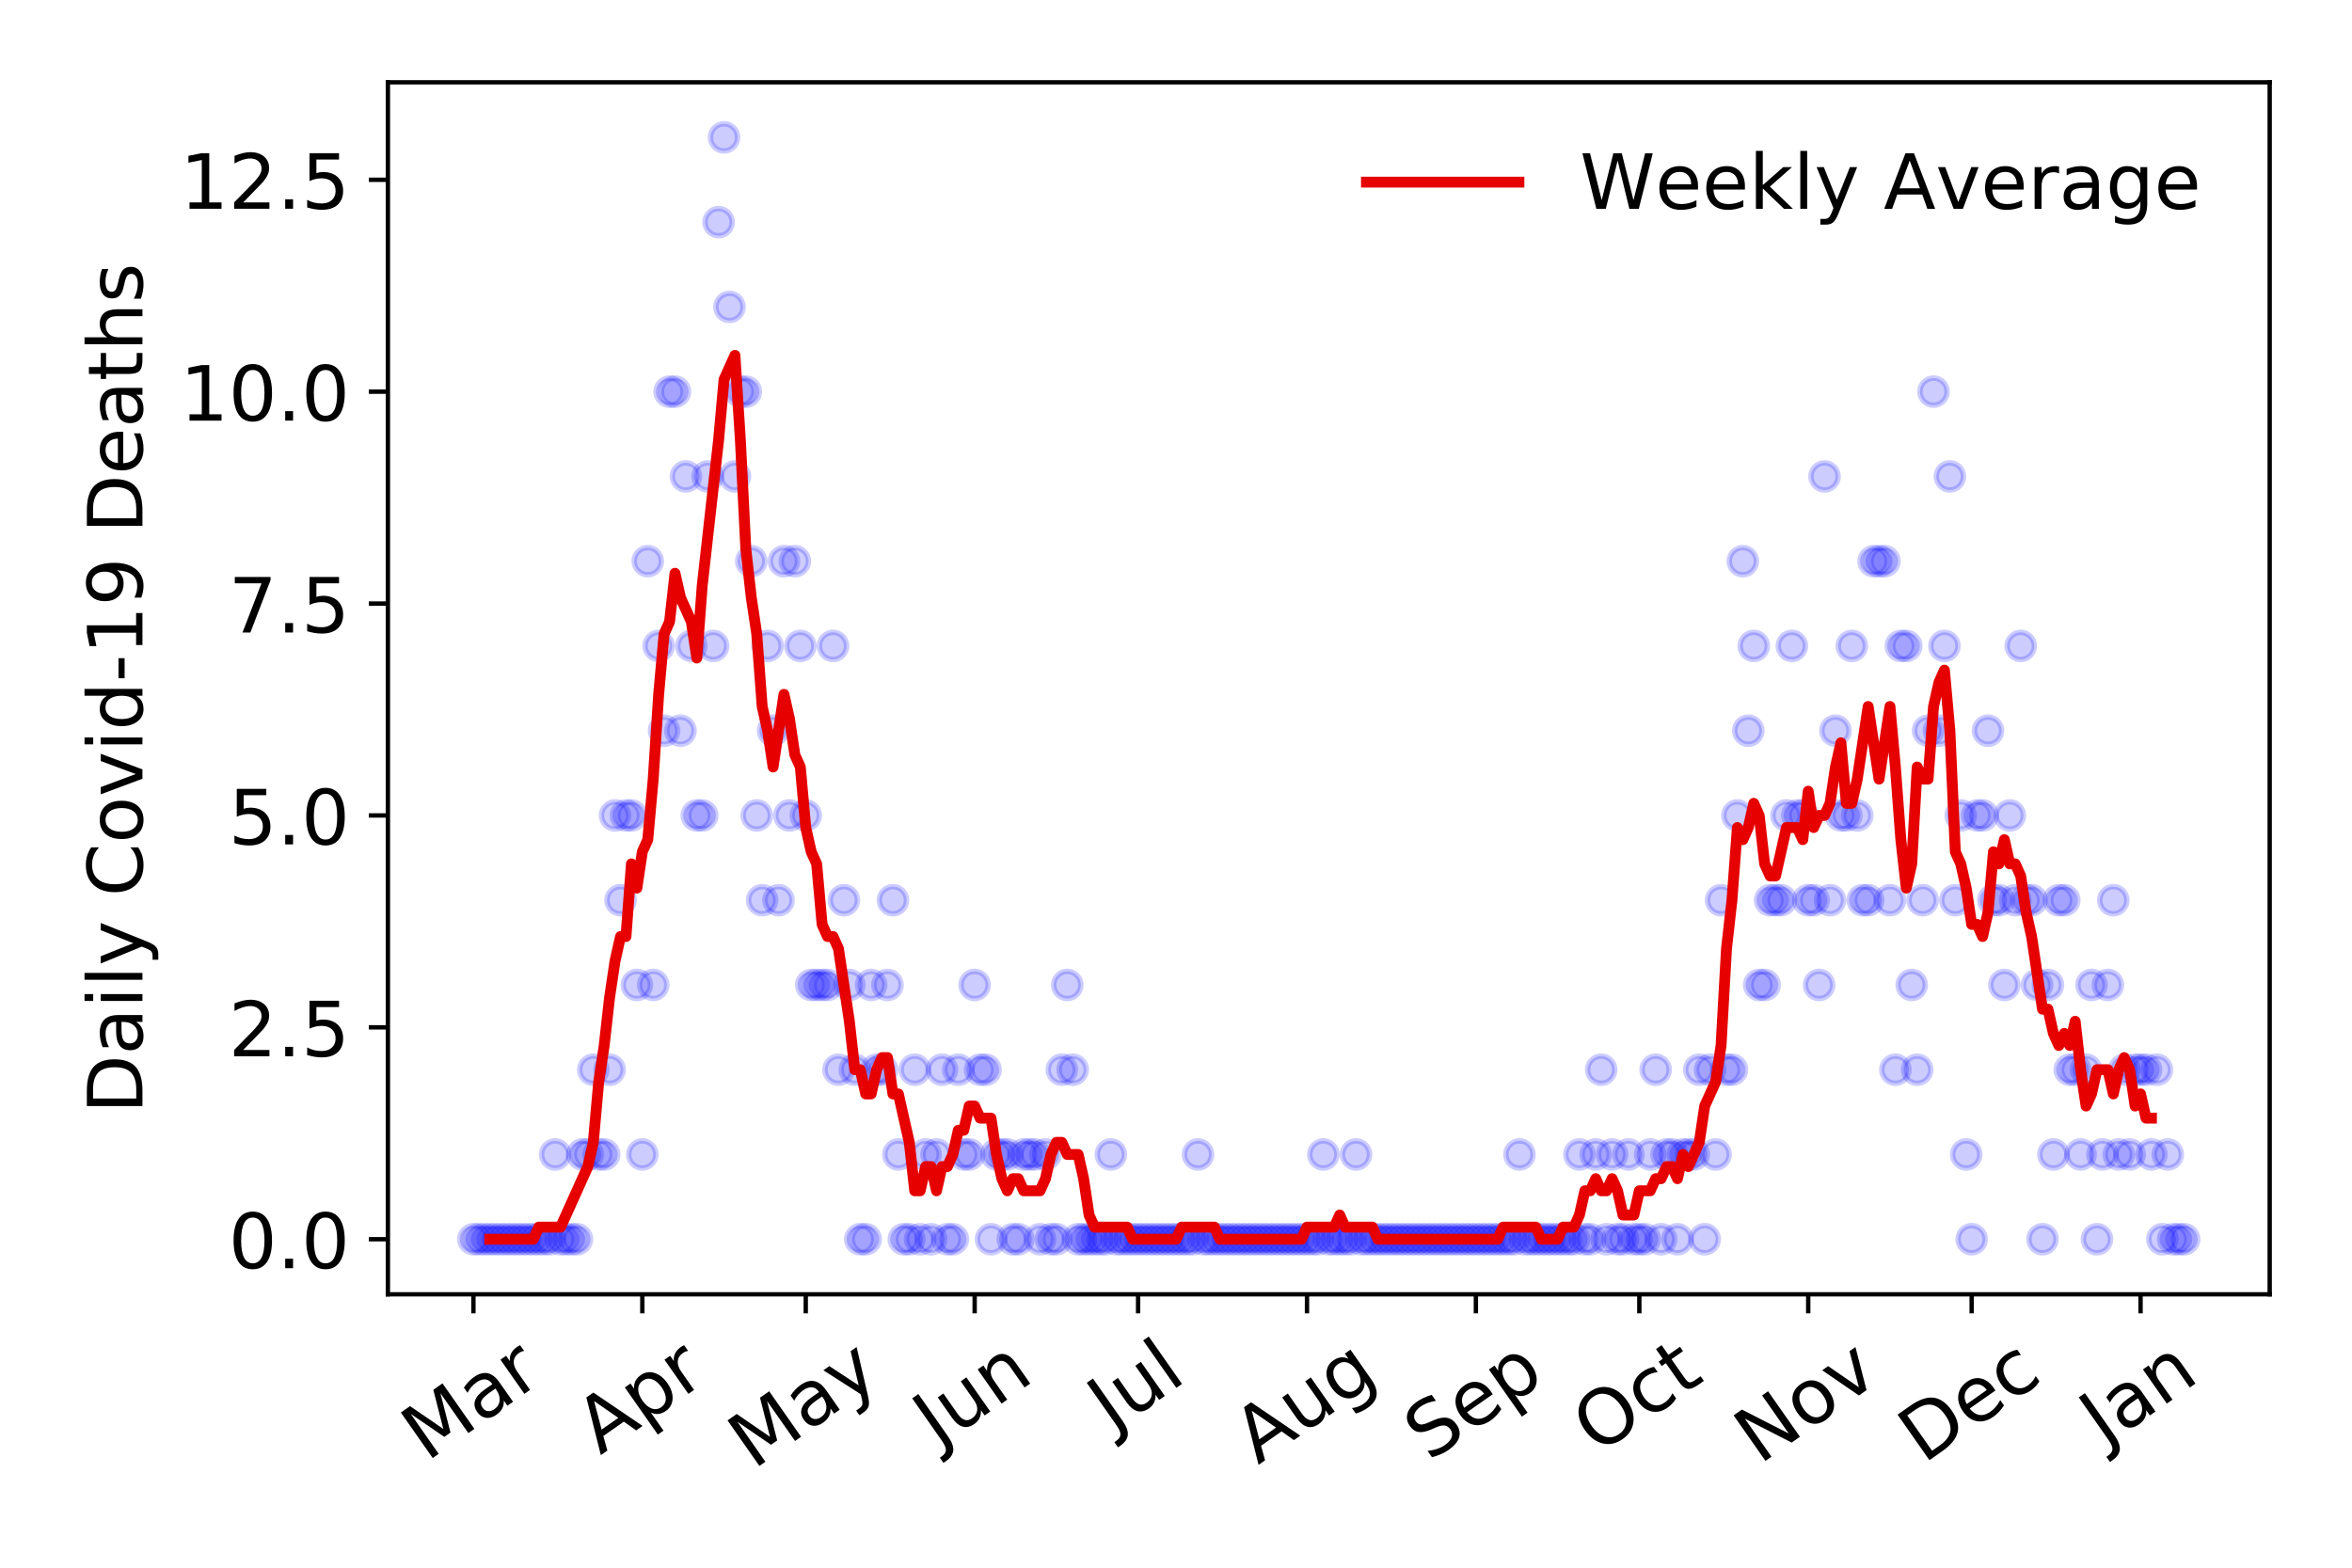 <?xml version="1.0" encoding="utf-8" standalone="no"?>
<!DOCTYPE svg PUBLIC "-//W3C//DTD SVG 1.1//EN"
  "http://www.w3.org/Graphics/SVG/1.1/DTD/svg11.dtd">
<!-- Created with matplotlib (https://matplotlib.org/) -->
<svg height="288pt" version="1.1" viewBox="0 0 432 288" width="432pt" xmlns="http://www.w3.org/2000/svg" xmlns:xlink="http://www.w3.org/1999/xlink">
 <defs>
  <style type="text/css">
*{stroke-linecap:butt;stroke-linejoin:round;}
  </style>
 </defs>
 <g id="figure_1">
  <g id="patch_1">
   <path d="M 0 288 
L 432 288 
L 432 0 
L 0 0 
z
" style="fill:#ffffff;"/>
  </g>
  <g id="axes_1">
   <g id="patch_2">
    <path d="M 71.245 237.778 
L 416.88 237.778 
L 416.88 15.12 
L 71.245 15.12 
z
" style="fill:#ffffff;"/>
   </g>
   <g id="matplotlib.axis_1">
    <g id="xtick_1">
     <g id="line2d_1">
      <defs>
       <path d="M 0 0 
L 0 3.5 
" id="m34b903187c" style="stroke:#000000;stroke-width:0.8;"/>
      </defs>
      <g>
       <use style="stroke:#000000;stroke-width:0.8;" x="86.956" xlink:href="#m34b903187c" y="237.778"/>
      </g>
     </g>
     <g id="text_1">
      <!-- Mar -->
      <defs>
       <path d="M 9.812 72.906 
L 24.516 72.906 
L 43.109 23.297 
L 61.812 72.906 
L 76.516 72.906 
L 76.516 0 
L 66.891 0 
L 66.891 64.016 
L 48.094 14.016 
L 38.188 14.016 
L 19.391 64.016 
L 19.391 0 
L 9.812 0 
z
" id="DejaVuSans-77"/>
       <path d="M 34.281 27.484 
Q 23.391 27.484 19.188 25 
Q 14.984 22.516 14.984 16.5 
Q 14.984 11.719 18.141 8.906 
Q 21.297 6.109 26.703 6.109 
Q 34.188 6.109 38.703 11.406 
Q 43.219 16.703 43.219 25.484 
L 43.219 27.484 
z
M 52.203 31.203 
L 52.203 0 
L 43.219 0 
L 43.219 8.297 
Q 40.141 3.328 35.547 0.953 
Q 30.953 -1.422 24.312 -1.422 
Q 15.922 -1.422 10.953 3.297 
Q 6 8.016 6 15.922 
Q 6 25.141 12.172 29.828 
Q 18.359 34.516 30.609 34.516 
L 43.219 34.516 
L 43.219 35.406 
Q 43.219 41.609 39.141 45 
Q 35.062 48.391 27.688 48.391 
Q 23 48.391 18.547 47.266 
Q 14.109 46.141 10.016 43.891 
L 10.016 52.203 
Q 14.938 54.109 19.578 55.047 
Q 24.219 56 28.609 56 
Q 40.484 56 46.344 49.844 
Q 52.203 43.703 52.203 31.203 
z
" id="DejaVuSans-97"/>
       <path d="M 41.109 46.297 
Q 39.594 47.172 37.812 47.578 
Q 36.031 48 33.891 48 
Q 26.266 48 22.188 43.047 
Q 18.109 38.094 18.109 28.812 
L 18.109 0 
L 9.078 0 
L 9.078 54.688 
L 18.109 54.688 
L 18.109 46.188 
Q 20.953 51.172 25.484 53.578 
Q 30.031 56 36.531 56 
Q 37.453 56 38.578 55.875 
Q 39.703 55.766 41.062 55.516 
z
" id="DejaVuSans-114"/>
      </defs>
      <g transform="translate(78.353 268.643)rotate(-35)scale(0.14 -0.14)">
       <use xlink:href="#DejaVuSans-77"/>
       <use x="86.279" xlink:href="#DejaVuSans-97"/>
       <use x="147.559" xlink:href="#DejaVuSans-114"/>
      </g>
     </g>
    </g>
    <g id="xtick_2">
     <g id="line2d_2">
      <g>
       <use style="stroke:#000000;stroke-width:0.8;" x="117.977" xlink:href="#m34b903187c" y="237.778"/>
      </g>
     </g>
     <g id="text_2">
      <!-- Apr -->
      <defs>
       <path d="M 34.188 63.188 
L 20.797 26.906 
L 47.609 26.906 
z
M 28.609 72.906 
L 39.797 72.906 
L 67.578 0 
L 57.328 0 
L 50.688 18.703 
L 17.828 18.703 
L 11.188 0 
L 0.781 0 
z
" id="DejaVuSans-65"/>
       <path d="M 18.109 8.203 
L 18.109 -20.797 
L 9.078 -20.797 
L 9.078 54.688 
L 18.109 54.688 
L 18.109 46.391 
Q 20.953 51.266 25.266 53.625 
Q 29.594 56 35.594 56 
Q 45.562 56 51.781 48.094 
Q 58.016 40.188 58.016 27.297 
Q 58.016 14.406 51.781 6.484 
Q 45.562 -1.422 35.594 -1.422 
Q 29.594 -1.422 25.266 0.953 
Q 20.953 3.328 18.109 8.203 
z
M 48.688 27.297 
Q 48.688 37.203 44.609 42.844 
Q 40.531 48.484 33.406 48.484 
Q 26.266 48.484 22.188 42.844 
Q 18.109 37.203 18.109 27.297 
Q 18.109 17.391 22.188 11.75 
Q 26.266 6.109 33.406 6.109 
Q 40.531 6.109 44.609 11.75 
Q 48.688 17.391 48.688 27.297 
z
" id="DejaVuSans-112"/>
      </defs>
      <g transform="translate(110.273 267.384)rotate(-35)scale(0.14 -0.14)">
       <use xlink:href="#DejaVuSans-65"/>
       <use x="68.408" xlink:href="#DejaVuSans-112"/>
       <use x="131.885" xlink:href="#DejaVuSans-114"/>
      </g>
     </g>
    </g>
    <g id="xtick_3">
     <g id="line2d_3">
      <g>
       <use style="stroke:#000000;stroke-width:0.8;" x="147.997" xlink:href="#m34b903187c" y="237.778"/>
      </g>
     </g>
     <g id="text_3">
      <!-- May -->
      <defs>
       <path d="M 32.172 -5.078 
Q 28.375 -14.844 24.75 -17.812 
Q 21.141 -20.797 15.094 -20.797 
L 7.906 -20.797 
L 7.906 -13.281 
L 13.188 -13.281 
Q 16.891 -13.281 18.938 -11.516 
Q 21 -9.766 23.484 -3.219 
L 25.094 0.875 
L 2.984 54.688 
L 12.5 54.688 
L 29.594 11.922 
L 46.688 54.688 
L 56.203 54.688 
z
" id="DejaVuSans-121"/>
      </defs>
      <g transform="translate(138.358 270.094)rotate(-35)scale(0.14 -0.14)">
       <use xlink:href="#DejaVuSans-77"/>
       <use x="86.279" xlink:href="#DejaVuSans-97"/>
       <use x="147.559" xlink:href="#DejaVuSans-121"/>
      </g>
     </g>
    </g>
    <g id="xtick_4">
     <g id="line2d_4">
      <g>
       <use style="stroke:#000000;stroke-width:0.8;" x="179.018" xlink:href="#m34b903187c" y="237.778"/>
      </g>
     </g>
     <g id="text_4">
      <!-- Jun -->
      <defs>
       <path d="M 9.812 72.906 
L 19.672 72.906 
L 19.672 5.078 
Q 19.672 -8.109 14.672 -14.062 
Q 9.672 -20.016 -1.422 -20.016 
L -5.172 -20.016 
L -5.172 -11.719 
L -2.094 -11.719 
Q 4.438 -11.719 7.125 -8.047 
Q 9.812 -4.391 9.812 5.078 
z
" id="DejaVuSans-74"/>
       <path d="M 8.5 21.578 
L 8.5 54.688 
L 17.484 54.688 
L 17.484 21.922 
Q 17.484 14.156 20.5 10.266 
Q 23.531 6.391 29.594 6.391 
Q 36.859 6.391 41.078 11.031 
Q 45.312 15.672 45.312 23.688 
L 45.312 54.688 
L 54.297 54.688 
L 54.297 0 
L 45.312 0 
L 45.312 8.406 
Q 42.047 3.422 37.719 1 
Q 33.406 -1.422 27.688 -1.422 
Q 18.266 -1.422 13.375 4.438 
Q 8.5 10.297 8.5 21.578 
z
M 31.109 56 
z
" id="DejaVuSans-117"/>
       <path d="M 54.891 33.016 
L 54.891 0 
L 45.906 0 
L 45.906 32.719 
Q 45.906 40.484 42.875 44.328 
Q 39.844 48.188 33.797 48.188 
Q 26.516 48.188 22.312 43.547 
Q 18.109 38.922 18.109 30.906 
L 18.109 0 
L 9.078 0 
L 9.078 54.688 
L 18.109 54.688 
L 18.109 46.188 
Q 21.344 51.125 25.703 53.562 
Q 30.078 56 35.797 56 
Q 45.219 56 50.047 50.172 
Q 54.891 44.344 54.891 33.016 
z
" id="DejaVuSans-110"/>
      </defs>
      <g transform="translate(172.275 266.039)rotate(-35)scale(0.14 -0.14)">
       <use xlink:href="#DejaVuSans-74"/>
       <use x="29.492" xlink:href="#DejaVuSans-117"/>
       <use x="92.871" xlink:href="#DejaVuSans-110"/>
      </g>
     </g>
    </g>
    <g id="xtick_5">
     <g id="line2d_5">
      <g>
       <use style="stroke:#000000;stroke-width:0.8;" x="209.039" xlink:href="#m34b903187c" y="237.778"/>
      </g>
     </g>
     <g id="text_5">
      <!-- Jul -->
      <defs>
       <path d="M 9.422 75.984 
L 18.406 75.984 
L 18.406 0 
L 9.422 0 
z
" id="DejaVuSans-108"/>
      </defs>
      <g transform="translate(204.336 263.181)rotate(-35)scale(0.14 -0.14)">
       <use xlink:href="#DejaVuSans-74"/>
       <use x="29.492" xlink:href="#DejaVuSans-117"/>
       <use x="92.871" xlink:href="#DejaVuSans-108"/>
      </g>
     </g>
    </g>
    <g id="xtick_6">
     <g id="line2d_6">
      <g>
       <use style="stroke:#000000;stroke-width:0.8;" x="240.06" xlink:href="#m34b903187c" y="237.778"/>
      </g>
     </g>
     <g id="text_6">
      <!-- Aug -->
      <defs>
       <path d="M 45.406 27.984 
Q 45.406 37.75 41.375 43.109 
Q 37.359 48.484 30.078 48.484 
Q 22.859 48.484 18.828 43.109 
Q 14.797 37.75 14.797 27.984 
Q 14.797 18.266 18.828 12.891 
Q 22.859 7.516 30.078 7.516 
Q 37.359 7.516 41.375 12.891 
Q 45.406 18.266 45.406 27.984 
z
M 54.391 6.781 
Q 54.391 -7.172 48.188 -13.984 
Q 42 -20.797 29.203 -20.797 
Q 24.469 -20.797 20.266 -20.094 
Q 16.062 -19.391 12.109 -17.922 
L 12.109 -9.188 
Q 16.062 -11.328 19.922 -12.344 
Q 23.781 -13.375 27.781 -13.375 
Q 36.625 -13.375 41.016 -8.766 
Q 45.406 -4.156 45.406 5.172 
L 45.406 9.625 
Q 42.625 4.781 38.281 2.391 
Q 33.938 0 27.875 0 
Q 17.828 0 11.672 7.656 
Q 5.516 15.328 5.516 27.984 
Q 5.516 40.672 11.672 48.328 
Q 17.828 56 27.875 56 
Q 33.938 56 38.281 53.609 
Q 42.625 51.219 45.406 46.391 
L 45.406 54.688 
L 54.391 54.688 
z
" id="DejaVuSans-103"/>
      </defs>
      <g transform="translate(231.079 269.172)rotate(-35)scale(0.14 -0.14)">
       <use xlink:href="#DejaVuSans-65"/>
       <use x="68.408" xlink:href="#DejaVuSans-117"/>
       <use x="131.787" xlink:href="#DejaVuSans-103"/>
      </g>
     </g>
    </g>
    <g id="xtick_7">
     <g id="line2d_7">
      <g>
       <use style="stroke:#000000;stroke-width:0.8;" x="271.081" xlink:href="#m34b903187c" y="237.778"/>
      </g>
     </g>
     <g id="text_7">
      <!-- Sep -->
      <defs>
       <path d="M 53.516 70.516 
L 53.516 60.891 
Q 47.906 63.578 42.922 64.891 
Q 37.938 66.219 33.297 66.219 
Q 25.25 66.219 20.875 63.094 
Q 16.5 59.969 16.5 54.203 
Q 16.5 49.359 19.406 46.891 
Q 22.312 44.438 30.422 42.922 
L 36.375 41.703 
Q 47.406 39.594 52.656 34.297 
Q 57.906 29 57.906 20.125 
Q 57.906 9.516 50.797 4.047 
Q 43.703 -1.422 29.984 -1.422 
Q 24.812 -1.422 18.969 -0.25 
Q 13.141 0.922 6.891 3.219 
L 6.891 13.375 
Q 12.891 10.016 18.656 8.297 
Q 24.422 6.594 29.984 6.594 
Q 38.422 6.594 43.016 9.906 
Q 47.609 13.234 47.609 19.391 
Q 47.609 24.75 44.312 27.781 
Q 41.016 30.812 33.5 32.328 
L 27.484 33.5 
Q 16.453 35.688 11.516 40.375 
Q 6.594 45.062 6.594 53.422 
Q 6.594 63.094 13.406 68.656 
Q 20.219 74.219 32.172 74.219 
Q 37.312 74.219 42.625 73.281 
Q 47.953 72.359 53.516 70.516 
z
" id="DejaVuSans-83"/>
       <path d="M 56.203 29.594 
L 56.203 25.203 
L 14.891 25.203 
Q 15.484 15.922 20.484 11.062 
Q 25.484 6.203 34.422 6.203 
Q 39.594 6.203 44.453 7.469 
Q 49.312 8.734 54.109 11.281 
L 54.109 2.781 
Q 49.266 0.734 44.188 -0.344 
Q 39.109 -1.422 33.891 -1.422 
Q 20.797 -1.422 13.156 6.188 
Q 5.516 13.812 5.516 26.812 
Q 5.516 40.234 12.766 48.109 
Q 20.016 56 32.328 56 
Q 43.359 56 49.781 48.891 
Q 56.203 41.797 56.203 29.594 
z
M 47.219 32.234 
Q 47.125 39.594 43.094 43.984 
Q 39.062 48.391 32.422 48.391 
Q 24.906 48.391 20.391 44.141 
Q 15.875 39.891 15.188 32.172 
z
" id="DejaVuSans-101"/>
      </defs>
      <g transform="translate(262.488 268.629)rotate(-35)scale(0.14 -0.14)">
       <use xlink:href="#DejaVuSans-83"/>
       <use x="63.477" xlink:href="#DejaVuSans-101"/>
       <use x="125" xlink:href="#DejaVuSans-112"/>
      </g>
     </g>
    </g>
    <g id="xtick_8">
     <g id="line2d_8">
      <g>
       <use style="stroke:#000000;stroke-width:0.8;" x="301.101" xlink:href="#m34b903187c" y="237.778"/>
      </g>
     </g>
     <g id="text_8">
      <!-- Oct -->
      <defs>
       <path d="M 39.406 66.219 
Q 28.656 66.219 22.328 58.203 
Q 16.016 50.203 16.016 36.375 
Q 16.016 22.609 22.328 14.594 
Q 28.656 6.594 39.406 6.594 
Q 50.141 6.594 56.422 14.594 
Q 62.703 22.609 62.703 36.375 
Q 62.703 50.203 56.422 58.203 
Q 50.141 66.219 39.406 66.219 
z
M 39.406 74.219 
Q 54.734 74.219 63.906 63.938 
Q 73.094 53.656 73.094 36.375 
Q 73.094 19.141 63.906 8.859 
Q 54.734 -1.422 39.406 -1.422 
Q 24.031 -1.422 14.812 8.828 
Q 5.609 19.094 5.609 36.375 
Q 5.609 53.656 14.812 63.938 
Q 24.031 74.219 39.406 74.219 
z
" id="DejaVuSans-79"/>
       <path d="M 48.781 52.594 
L 48.781 44.188 
Q 44.969 46.297 41.141 47.344 
Q 37.312 48.391 33.406 48.391 
Q 24.656 48.391 19.812 42.844 
Q 14.984 37.312 14.984 27.297 
Q 14.984 17.281 19.812 11.734 
Q 24.656 6.203 33.406 6.203 
Q 37.312 6.203 41.141 7.25 
Q 44.969 8.297 48.781 10.406 
L 48.781 2.094 
Q 45.016 0.344 40.984 -0.531 
Q 36.969 -1.422 32.422 -1.422 
Q 20.062 -1.422 12.781 6.344 
Q 5.516 14.109 5.516 27.297 
Q 5.516 40.672 12.859 48.328 
Q 20.219 56 33.016 56 
Q 37.156 56 41.109 55.141 
Q 45.062 54.297 48.781 52.594 
z
" id="DejaVuSans-99"/>
       <path d="M 18.312 70.219 
L 18.312 54.688 
L 36.812 54.688 
L 36.812 47.703 
L 18.312 47.703 
L 18.312 18.016 
Q 18.312 11.328 20.141 9.422 
Q 21.969 7.516 27.594 7.516 
L 36.812 7.516 
L 36.812 0 
L 27.594 0 
Q 17.188 0 13.234 3.875 
Q 9.281 7.766 9.281 18.016 
L 9.281 47.703 
L 2.688 47.703 
L 2.688 54.688 
L 9.281 54.688 
L 9.281 70.219 
z
" id="DejaVuSans-116"/>
      </defs>
      <g transform="translate(293.403 267.377)rotate(-35)scale(0.14 -0.14)">
       <use xlink:href="#DejaVuSans-79"/>
       <use x="78.711" xlink:href="#DejaVuSans-99"/>
       <use x="133.691" xlink:href="#DejaVuSans-116"/>
      </g>
     </g>
    </g>
    <g id="xtick_9">
     <g id="line2d_9">
      <g>
       <use style="stroke:#000000;stroke-width:0.8;" x="332.122" xlink:href="#m34b903187c" y="237.778"/>
      </g>
     </g>
     <g id="text_9">
      <!-- Nov -->
      <defs>
       <path d="M 9.812 72.906 
L 23.094 72.906 
L 55.422 11.922 
L 55.422 72.906 
L 64.984 72.906 
L 64.984 0 
L 51.703 0 
L 19.391 60.984 
L 19.391 0 
L 9.812 0 
z
" id="DejaVuSans-78"/>
       <path d="M 30.609 48.391 
Q 23.391 48.391 19.188 42.75 
Q 14.984 37.109 14.984 27.297 
Q 14.984 17.484 19.156 11.844 
Q 23.344 6.203 30.609 6.203 
Q 37.797 6.203 41.984 11.859 
Q 46.188 17.531 46.188 27.297 
Q 46.188 37.016 41.984 42.703 
Q 37.797 48.391 30.609 48.391 
z
M 30.609 56 
Q 42.328 56 49.016 48.375 
Q 55.719 40.766 55.719 27.297 
Q 55.719 13.875 49.016 6.219 
Q 42.328 -1.422 30.609 -1.422 
Q 18.844 -1.422 12.172 6.219 
Q 5.516 13.875 5.516 27.297 
Q 5.516 40.766 12.172 48.375 
Q 18.844 56 30.609 56 
z
" id="DejaVuSans-111"/>
       <path d="M 2.984 54.688 
L 12.5 54.688 
L 29.594 8.797 
L 46.688 54.688 
L 56.203 54.688 
L 35.688 0 
L 23.484 0 
z
" id="DejaVuSans-118"/>
      </defs>
      <g transform="translate(323.146 269.166)rotate(-35)scale(0.14 -0.14)">
       <use xlink:href="#DejaVuSans-78"/>
       <use x="74.805" xlink:href="#DejaVuSans-111"/>
       <use x="135.986" xlink:href="#DejaVuSans-118"/>
      </g>
     </g>
    </g>
    <g id="xtick_10">
     <g id="line2d_10">
      <g>
       <use style="stroke:#000000;stroke-width:0.8;" x="362.143" xlink:href="#m34b903187c" y="237.778"/>
      </g>
     </g>
     <g id="text_10">
      <!-- Dec -->
      <defs>
       <path d="M 19.672 64.797 
L 19.672 8.109 
L 31.594 8.109 
Q 46.688 8.109 53.688 14.938 
Q 60.688 21.781 60.688 36.531 
Q 60.688 51.172 53.688 57.984 
Q 46.688 64.797 31.594 64.797 
z
M 9.812 72.906 
L 30.078 72.906 
Q 51.266 72.906 61.172 64.094 
Q 71.094 55.281 71.094 36.531 
Q 71.094 17.672 61.125 8.828 
Q 51.172 0 30.078 0 
L 9.812 0 
z
" id="DejaVuSans-68"/>
      </defs>
      <g transform="translate(353.262 269.032)rotate(-35)scale(0.14 -0.14)">
       <use xlink:href="#DejaVuSans-68"/>
       <use x="77.002" xlink:href="#DejaVuSans-101"/>
       <use x="138.525" xlink:href="#DejaVuSans-99"/>
      </g>
     </g>
    </g>
    <g id="xtick_11">
     <g id="line2d_11">
      <g>
       <use style="stroke:#000000;stroke-width:0.8;" x="393.164" xlink:href="#m34b903187c" y="237.778"/>
      </g>
     </g>
     <g id="text_11">
      <!-- Jan -->
      <g transform="translate(386.54 265.871)rotate(-35)scale(0.14 -0.14)">
       <use xlink:href="#DejaVuSans-74"/>
       <use x="29.492" xlink:href="#DejaVuSans-97"/>
       <use x="90.771" xlink:href="#DejaVuSans-110"/>
      </g>
     </g>
    </g>
   </g>
   <g id="matplotlib.axis_2">
    <g id="ytick_1">
     <g id="line2d_12">
      <defs>
       <path d="M 0 0 
L -3.5 0 
" id="m8d109c10a4" style="stroke:#000000;stroke-width:0.8;"/>
      </defs>
      <g>
       <use style="stroke:#000000;stroke-width:0.8;" x="71.245" xlink:href="#m8d109c10a4" y="227.657"/>
      </g>
     </g>
     <g id="text_12">
      <!-- 0.0 -->
      <defs>
       <path d="M 31.781 66.406 
Q 24.172 66.406 20.328 58.906 
Q 16.5 51.422 16.5 36.375 
Q 16.5 21.391 20.328 13.891 
Q 24.172 6.391 31.781 6.391 
Q 39.453 6.391 43.281 13.891 
Q 47.125 21.391 47.125 36.375 
Q 47.125 51.422 43.281 58.906 
Q 39.453 66.406 31.781 66.406 
z
M 31.781 74.219 
Q 44.047 74.219 50.516 64.516 
Q 56.984 54.828 56.984 36.375 
Q 56.984 17.969 50.516 8.266 
Q 44.047 -1.422 31.781 -1.422 
Q 19.531 -1.422 13.062 8.266 
Q 6.594 17.969 6.594 36.375 
Q 6.594 54.828 13.062 64.516 
Q 19.531 74.219 31.781 74.219 
z
" id="DejaVuSans-48"/>
       <path d="M 10.688 12.406 
L 21 12.406 
L 21 0 
L 10.688 0 
z
" id="DejaVuSans-46"/>
      </defs>
      <g transform="translate(41.981 232.976)scale(0.14 -0.14)">
       <use xlink:href="#DejaVuSans-48"/>
       <use x="63.623" xlink:href="#DejaVuSans-46"/>
       <use x="95.41" xlink:href="#DejaVuSans-48"/>
      </g>
     </g>
    </g>
    <g id="ytick_2">
     <g id="line2d_13">
      <g>
       <use style="stroke:#000000;stroke-width:0.8;" x="71.245" xlink:href="#m8d109c10a4" y="188.731"/>
      </g>
     </g>
     <g id="text_13">
      <!-- 2.5 -->
      <defs>
       <path d="M 19.188 8.297 
L 53.609 8.297 
L 53.609 0 
L 7.328 0 
L 7.328 8.297 
Q 12.938 14.109 22.625 23.891 
Q 32.328 33.688 34.812 36.531 
Q 39.547 41.844 41.422 45.531 
Q 43.312 49.219 43.312 52.781 
Q 43.312 58.594 39.234 62.25 
Q 35.156 65.922 28.609 65.922 
Q 23.969 65.922 18.812 64.312 
Q 13.672 62.703 7.812 59.422 
L 7.812 69.391 
Q 13.766 71.781 18.938 73 
Q 24.125 74.219 28.422 74.219 
Q 39.75 74.219 46.484 68.547 
Q 53.219 62.891 53.219 53.422 
Q 53.219 48.922 51.531 44.891 
Q 49.859 40.875 45.406 35.406 
Q 44.188 33.984 37.641 27.219 
Q 31.109 20.453 19.188 8.297 
z
" id="DejaVuSans-50"/>
       <path d="M 10.797 72.906 
L 49.516 72.906 
L 49.516 64.594 
L 19.828 64.594 
L 19.828 46.734 
Q 21.969 47.469 24.109 47.828 
Q 26.266 48.188 28.422 48.188 
Q 40.625 48.188 47.75 41.5 
Q 54.891 34.812 54.891 23.391 
Q 54.891 11.625 47.562 5.094 
Q 40.234 -1.422 26.906 -1.422 
Q 22.312 -1.422 17.547 -0.641 
Q 12.797 0.141 7.719 1.703 
L 7.719 11.625 
Q 12.109 9.234 16.797 8.062 
Q 21.484 6.891 26.703 6.891 
Q 35.156 6.891 40.078 11.328 
Q 45.016 15.766 45.016 23.391 
Q 45.016 31 40.078 35.438 
Q 35.156 39.891 26.703 39.891 
Q 22.75 39.891 18.812 39.016 
Q 14.891 38.141 10.797 36.281 
z
" id="DejaVuSans-53"/>
      </defs>
      <g transform="translate(41.981 194.05)scale(0.14 -0.14)">
       <use xlink:href="#DejaVuSans-50"/>
       <use x="63.623" xlink:href="#DejaVuSans-46"/>
       <use x="95.41" xlink:href="#DejaVuSans-53"/>
      </g>
     </g>
    </g>
    <g id="ytick_3">
     <g id="line2d_14">
      <g>
       <use style="stroke:#000000;stroke-width:0.8;" x="71.245" xlink:href="#m8d109c10a4" y="149.805"/>
      </g>
     </g>
     <g id="text_14">
      <!-- 5.0 -->
      <g transform="translate(41.981 155.124)scale(0.14 -0.14)">
       <use xlink:href="#DejaVuSans-53"/>
       <use x="63.623" xlink:href="#DejaVuSans-46"/>
       <use x="95.41" xlink:href="#DejaVuSans-48"/>
      </g>
     </g>
    </g>
    <g id="ytick_4">
     <g id="line2d_15">
      <g>
       <use style="stroke:#000000;stroke-width:0.8;" x="71.245" xlink:href="#m8d109c10a4" y="110.879"/>
      </g>
     </g>
     <g id="text_15">
      <!-- 7.5 -->
      <defs>
       <path d="M 8.203 72.906 
L 55.078 72.906 
L 55.078 68.703 
L 28.609 0 
L 18.312 0 
L 43.219 64.594 
L 8.203 64.594 
z
" id="DejaVuSans-55"/>
      </defs>
      <g transform="translate(41.981 116.197)scale(0.14 -0.14)">
       <use xlink:href="#DejaVuSans-55"/>
       <use x="63.623" xlink:href="#DejaVuSans-46"/>
       <use x="95.41" xlink:href="#DejaVuSans-53"/>
      </g>
     </g>
    </g>
    <g id="ytick_5">
     <g id="line2d_16">
      <g>
       <use style="stroke:#000000;stroke-width:0.8;" x="71.245" xlink:href="#m8d109c10a4" y="71.952"/>
      </g>
     </g>
     <g id="text_16">
      <!-- 10.0 -->
      <defs>
       <path d="M 12.406 8.297 
L 28.516 8.297 
L 28.516 63.922 
L 10.984 60.406 
L 10.984 69.391 
L 28.422 72.906 
L 38.281 72.906 
L 38.281 8.297 
L 54.391 8.297 
L 54.391 0 
L 12.406 0 
z
" id="DejaVuSans-49"/>
      </defs>
      <g transform="translate(33.073 77.271)scale(0.14 -0.14)">
       <use xlink:href="#DejaVuSans-49"/>
       <use x="63.623" xlink:href="#DejaVuSans-48"/>
       <use x="127.246" xlink:href="#DejaVuSans-46"/>
       <use x="159.033" xlink:href="#DejaVuSans-48"/>
      </g>
     </g>
    </g>
    <g id="ytick_6">
     <g id="line2d_17">
      <g>
       <use style="stroke:#000000;stroke-width:0.8;" x="71.245" xlink:href="#m8d109c10a4" y="33.026"/>
      </g>
     </g>
     <g id="text_17">
      <!-- 12.5 -->
      <g transform="translate(33.073 38.345)scale(0.14 -0.14)">
       <use xlink:href="#DejaVuSans-49"/>
       <use x="63.623" xlink:href="#DejaVuSans-50"/>
       <use x="127.246" xlink:href="#DejaVuSans-46"/>
       <use x="159.033" xlink:href="#DejaVuSans-53"/>
      </g>
     </g>
    </g>
    <g id="text_18">
     <!-- Daily Covid-19 Deaths -->
     <defs>
      <path d="M 9.422 54.688 
L 18.406 54.688 
L 18.406 0 
L 9.422 0 
z
M 9.422 75.984 
L 18.406 75.984 
L 18.406 64.594 
L 9.422 64.594 
z
" id="DejaVuSans-105"/>
      <path id="DejaVuSans-32"/>
      <path d="M 64.406 67.281 
L 64.406 56.891 
Q 59.422 61.531 53.781 63.812 
Q 48.141 66.109 41.797 66.109 
Q 29.297 66.109 22.656 58.469 
Q 16.016 50.828 16.016 36.375 
Q 16.016 21.969 22.656 14.328 
Q 29.297 6.688 41.797 6.688 
Q 48.141 6.688 53.781 8.984 
Q 59.422 11.281 64.406 15.922 
L 64.406 5.609 
Q 59.234 2.094 53.438 0.328 
Q 47.656 -1.422 41.219 -1.422 
Q 24.656 -1.422 15.125 8.703 
Q 5.609 18.844 5.609 36.375 
Q 5.609 53.953 15.125 64.078 
Q 24.656 74.219 41.219 74.219 
Q 47.75 74.219 53.531 72.484 
Q 59.328 70.75 64.406 67.281 
z
" id="DejaVuSans-67"/>
      <path d="M 45.406 46.391 
L 45.406 75.984 
L 54.391 75.984 
L 54.391 0 
L 45.406 0 
L 45.406 8.203 
Q 42.578 3.328 38.25 0.953 
Q 33.938 -1.422 27.875 -1.422 
Q 17.969 -1.422 11.734 6.484 
Q 5.516 14.406 5.516 27.297 
Q 5.516 40.188 11.734 48.094 
Q 17.969 56 27.875 56 
Q 33.938 56 38.25 53.625 
Q 42.578 51.266 45.406 46.391 
z
M 14.797 27.297 
Q 14.797 17.391 18.875 11.75 
Q 22.953 6.109 30.078 6.109 
Q 37.203 6.109 41.297 11.75 
Q 45.406 17.391 45.406 27.297 
Q 45.406 37.203 41.297 42.844 
Q 37.203 48.484 30.078 48.484 
Q 22.953 48.484 18.875 42.844 
Q 14.797 37.203 14.797 27.297 
z
" id="DejaVuSans-100"/>
      <path d="M 4.891 31.391 
L 31.203 31.391 
L 31.203 23.391 
L 4.891 23.391 
z
" id="DejaVuSans-45"/>
      <path d="M 10.984 1.516 
L 10.984 10.5 
Q 14.703 8.734 18.5 7.812 
Q 22.312 6.891 25.984 6.891 
Q 35.75 6.891 40.891 13.453 
Q 46.047 20.016 46.781 33.406 
Q 43.953 29.203 39.594 26.953 
Q 35.25 24.703 29.984 24.703 
Q 19.047 24.703 12.672 31.312 
Q 6.297 37.938 6.297 49.422 
Q 6.297 60.641 12.938 67.422 
Q 19.578 74.219 30.609 74.219 
Q 43.266 74.219 49.922 64.516 
Q 56.594 54.828 56.594 36.375 
Q 56.594 19.141 48.406 8.859 
Q 40.234 -1.422 26.422 -1.422 
Q 22.703 -1.422 18.891 -0.688 
Q 15.094 0.047 10.984 1.516 
z
M 30.609 32.422 
Q 37.25 32.422 41.125 36.953 
Q 45.016 41.5 45.016 49.422 
Q 45.016 57.281 41.125 61.844 
Q 37.25 66.406 30.609 66.406 
Q 23.969 66.406 20.094 61.844 
Q 16.219 57.281 16.219 49.422 
Q 16.219 41.5 20.094 36.953 
Q 23.969 32.422 30.609 32.422 
z
" id="DejaVuSans-57"/>
      <path d="M 54.891 33.016 
L 54.891 0 
L 45.906 0 
L 45.906 32.719 
Q 45.906 40.484 42.875 44.328 
Q 39.844 48.188 33.797 48.188 
Q 26.516 48.188 22.312 43.547 
Q 18.109 38.922 18.109 30.906 
L 18.109 0 
L 9.078 0 
L 9.078 75.984 
L 18.109 75.984 
L 18.109 46.188 
Q 21.344 51.125 25.703 53.562 
Q 30.078 56 35.797 56 
Q 45.219 56 50.047 50.172 
Q 54.891 44.344 54.891 33.016 
z
" id="DejaVuSans-104"/>
      <path d="M 44.281 53.078 
L 44.281 44.578 
Q 40.484 46.531 36.375 47.5 
Q 32.281 48.484 27.875 48.484 
Q 21.188 48.484 17.844 46.438 
Q 14.5 44.391 14.5 40.281 
Q 14.5 37.156 16.891 35.375 
Q 19.281 33.594 26.516 31.984 
L 29.594 31.297 
Q 39.156 29.25 43.188 25.516 
Q 47.219 21.781 47.219 15.094 
Q 47.219 7.469 41.188 3.016 
Q 35.156 -1.422 24.609 -1.422 
Q 20.219 -1.422 15.453 -0.562 
Q 10.688 0.297 5.422 2 
L 5.422 11.281 
Q 10.406 8.688 15.234 7.391 
Q 20.062 6.109 24.812 6.109 
Q 31.156 6.109 34.562 8.281 
Q 37.984 10.453 37.984 14.406 
Q 37.984 18.062 35.516 20.016 
Q 33.062 21.969 24.703 23.781 
L 21.578 24.516 
Q 13.234 26.266 9.516 29.906 
Q 5.812 33.547 5.812 39.891 
Q 5.812 47.609 11.281 51.797 
Q 16.75 56 26.812 56 
Q 31.781 56 36.172 55.266 
Q 40.578 54.547 44.281 53.078 
z
" id="DejaVuSans-115"/>
     </defs>
     <g transform="translate(26.162 204.56)rotate(-90)scale(0.14 -0.14)">
      <use xlink:href="#DejaVuSans-68"/>
      <use x="77.002" xlink:href="#DejaVuSans-97"/>
      <use x="138.281" xlink:href="#DejaVuSans-105"/>
      <use x="166.064" xlink:href="#DejaVuSans-108"/>
      <use x="193.848" xlink:href="#DejaVuSans-121"/>
      <use x="253.027" xlink:href="#DejaVuSans-32"/>
      <use x="284.814" xlink:href="#DejaVuSans-67"/>
      <use x="354.639" xlink:href="#DejaVuSans-111"/>
      <use x="415.82" xlink:href="#DejaVuSans-118"/>
      <use x="475" xlink:href="#DejaVuSans-105"/>
      <use x="502.783" xlink:href="#DejaVuSans-100"/>
      <use x="566.26" xlink:href="#DejaVuSans-45"/>
      <use x="602.344" xlink:href="#DejaVuSans-49"/>
      <use x="665.967" xlink:href="#DejaVuSans-57"/>
      <use x="729.59" xlink:href="#DejaVuSans-32"/>
      <use x="761.377" xlink:href="#DejaVuSans-68"/>
      <use x="838.379" xlink:href="#DejaVuSans-101"/>
      <use x="899.902" xlink:href="#DejaVuSans-97"/>
      <use x="961.182" xlink:href="#DejaVuSans-116"/>
      <use x="1000.391" xlink:href="#DejaVuSans-104"/>
      <use x="1063.77" xlink:href="#DejaVuSans-115"/>
     </g>
    </g>
   </g>
   <g id="line2d_18">
    <defs>
     <path d="M 0 2.5 
C 0.663 2.5 1.299 2.237 1.768 1.768 
C 2.237 1.299 2.5 0.663 2.5 0 
C 2.5 -0.663 2.237 -1.299 1.768 -1.768 
C 1.299 -2.237 0.663 -2.5 0 -2.5 
C -0.663 -2.5 -1.299 -2.237 -1.768 -1.768 
C -2.237 -1.299 -2.5 -0.663 -2.5 0 
C -2.5 0.663 -2.237 1.299 -1.768 1.768 
C -1.299 2.237 -0.663 2.5 0 2.5 
z
" id="m079983c428" style="stroke:#0000ff;stroke-opacity:0.2;"/>
    </defs>
    <g clip-path="url(#pa88b946b1c)">
     <use style="fill:#0000ff;fill-opacity:0.2;stroke:#0000ff;stroke-opacity:0.2;" x="86.956" xlink:href="#m079983c428" y="227.657"/>
     <use style="fill:#0000ff;fill-opacity:0.2;stroke:#0000ff;stroke-opacity:0.2;" x="87.956" xlink:href="#m079983c428" y="227.657"/>
     <use style="fill:#0000ff;fill-opacity:0.2;stroke:#0000ff;stroke-opacity:0.2;" x="88.957" xlink:href="#m079983c428" y="227.657"/>
     <use style="fill:#0000ff;fill-opacity:0.2;stroke:#0000ff;stroke-opacity:0.2;" x="89.958" xlink:href="#m079983c428" y="227.657"/>
     <use style="fill:#0000ff;fill-opacity:0.2;stroke:#0000ff;stroke-opacity:0.2;" x="90.958" xlink:href="#m079983c428" y="227.657"/>
     <use style="fill:#0000ff;fill-opacity:0.2;stroke:#0000ff;stroke-opacity:0.2;" x="91.959" xlink:href="#m079983c428" y="227.657"/>
     <use style="fill:#0000ff;fill-opacity:0.2;stroke:#0000ff;stroke-opacity:0.2;" x="92.96" xlink:href="#m079983c428" y="227.657"/>
     <use style="fill:#0000ff;fill-opacity:0.2;stroke:#0000ff;stroke-opacity:0.2;" x="93.96" xlink:href="#m079983c428" y="227.657"/>
     <use style="fill:#0000ff;fill-opacity:0.2;stroke:#0000ff;stroke-opacity:0.2;" x="94.961" xlink:href="#m079983c428" y="227.657"/>
     <use style="fill:#0000ff;fill-opacity:0.2;stroke:#0000ff;stroke-opacity:0.2;" x="95.962" xlink:href="#m079983c428" y="227.657"/>
     <use style="fill:#0000ff;fill-opacity:0.2;stroke:#0000ff;stroke-opacity:0.2;" x="96.962" xlink:href="#m079983c428" y="227.657"/>
     <use style="fill:#0000ff;fill-opacity:0.2;stroke:#0000ff;stroke-opacity:0.2;" x="97.963" xlink:href="#m079983c428" y="227.657"/>
     <use style="fill:#0000ff;fill-opacity:0.2;stroke:#0000ff;stroke-opacity:0.2;" x="98.964" xlink:href="#m079983c428" y="227.657"/>
     <use style="fill:#0000ff;fill-opacity:0.2;stroke:#0000ff;stroke-opacity:0.2;" x="99.965" xlink:href="#m079983c428" y="227.657"/>
     <use style="fill:#0000ff;fill-opacity:0.2;stroke:#0000ff;stroke-opacity:0.2;" x="100.965" xlink:href="#m079983c428" y="227.657"/>
     <use style="fill:#0000ff;fill-opacity:0.2;stroke:#0000ff;stroke-opacity:0.2;" x="101.966" xlink:href="#m079983c428" y="212.087"/>
     <use style="fill:#0000ff;fill-opacity:0.2;stroke:#0000ff;stroke-opacity:0.2;" x="102.967" xlink:href="#m079983c428" y="227.657"/>
     <use style="fill:#0000ff;fill-opacity:0.2;stroke:#0000ff;stroke-opacity:0.2;" x="103.967" xlink:href="#m079983c428" y="227.657"/>
     <use style="fill:#0000ff;fill-opacity:0.2;stroke:#0000ff;stroke-opacity:0.2;" x="104.968" xlink:href="#m079983c428" y="227.657"/>
     <use style="fill:#0000ff;fill-opacity:0.2;stroke:#0000ff;stroke-opacity:0.2;" x="105.969" xlink:href="#m079983c428" y="227.657"/>
     <use style="fill:#0000ff;fill-opacity:0.2;stroke:#0000ff;stroke-opacity:0.2;" x="106.969" xlink:href="#m079983c428" y="212.087"/>
     <use style="fill:#0000ff;fill-opacity:0.2;stroke:#0000ff;stroke-opacity:0.2;" x="107.97" xlink:href="#m079983c428" y="212.087"/>
     <use style="fill:#0000ff;fill-opacity:0.2;stroke:#0000ff;stroke-opacity:0.2;" x="108.971" xlink:href="#m079983c428" y="196.516"/>
     <use style="fill:#0000ff;fill-opacity:0.2;stroke:#0000ff;stroke-opacity:0.2;" x="109.971" xlink:href="#m079983c428" y="212.087"/>
     <use style="fill:#0000ff;fill-opacity:0.2;stroke:#0000ff;stroke-opacity:0.2;" x="110.972" xlink:href="#m079983c428" y="212.087"/>
     <use style="fill:#0000ff;fill-opacity:0.2;stroke:#0000ff;stroke-opacity:0.2;" x="111.973" xlink:href="#m079983c428" y="196.516"/>
     <use style="fill:#0000ff;fill-opacity:0.2;stroke:#0000ff;stroke-opacity:0.2;" x="112.973" xlink:href="#m079983c428" y="149.805"/>
     <use style="fill:#0000ff;fill-opacity:0.2;stroke:#0000ff;stroke-opacity:0.2;" x="113.974" xlink:href="#m079983c428" y="165.375"/>
     <use style="fill:#0000ff;fill-opacity:0.2;stroke:#0000ff;stroke-opacity:0.2;" x="114.975" xlink:href="#m079983c428" y="149.805"/>
     <use style="fill:#0000ff;fill-opacity:0.2;stroke:#0000ff;stroke-opacity:0.2;" x="115.975" xlink:href="#m079983c428" y="149.805"/>
     <use style="fill:#0000ff;fill-opacity:0.2;stroke:#0000ff;stroke-opacity:0.2;" x="116.976" xlink:href="#m079983c428" y="180.946"/>
     <use style="fill:#0000ff;fill-opacity:0.2;stroke:#0000ff;stroke-opacity:0.2;" x="117.977" xlink:href="#m079983c428" y="212.087"/>
     <use style="fill:#0000ff;fill-opacity:0.2;stroke:#0000ff;stroke-opacity:0.2;" x="118.977" xlink:href="#m079983c428" y="103.093"/>
     <use style="fill:#0000ff;fill-opacity:0.2;stroke:#0000ff;stroke-opacity:0.2;" x="119.978" xlink:href="#m079983c428" y="180.946"/>
     <use style="fill:#0000ff;fill-opacity:0.2;stroke:#0000ff;stroke-opacity:0.2;" x="120.979" xlink:href="#m079983c428" y="118.664"/>
     <use style="fill:#0000ff;fill-opacity:0.2;stroke:#0000ff;stroke-opacity:0.2;" x="121.979" xlink:href="#m079983c428" y="134.234"/>
     <use style="fill:#0000ff;fill-opacity:0.2;stroke:#0000ff;stroke-opacity:0.2;" x="122.98" xlink:href="#m079983c428" y="71.952"/>
     <use style="fill:#0000ff;fill-opacity:0.2;stroke:#0000ff;stroke-opacity:0.2;" x="123.981" xlink:href="#m079983c428" y="71.952"/>
     <use style="fill:#0000ff;fill-opacity:0.2;stroke:#0000ff;stroke-opacity:0.2;" x="124.982" xlink:href="#m079983c428" y="134.234"/>
     <use style="fill:#0000ff;fill-opacity:0.2;stroke:#0000ff;stroke-opacity:0.2;" x="125.982" xlink:href="#m079983c428" y="87.523"/>
     <use style="fill:#0000ff;fill-opacity:0.2;stroke:#0000ff;stroke-opacity:0.2;" x="126.983" xlink:href="#m079983c428" y="118.664"/>
     <use style="fill:#0000ff;fill-opacity:0.2;stroke:#0000ff;stroke-opacity:0.2;" x="127.984" xlink:href="#m079983c428" y="149.805"/>
     <use style="fill:#0000ff;fill-opacity:0.2;stroke:#0000ff;stroke-opacity:0.2;" x="128.984" xlink:href="#m079983c428" y="149.805"/>
     <use style="fill:#0000ff;fill-opacity:0.2;stroke:#0000ff;stroke-opacity:0.2;" x="129.985" xlink:href="#m079983c428" y="87.523"/>
     <use style="fill:#0000ff;fill-opacity:0.2;stroke:#0000ff;stroke-opacity:0.2;" x="130.986" xlink:href="#m079983c428" y="118.664"/>
     <use style="fill:#0000ff;fill-opacity:0.2;stroke:#0000ff;stroke-opacity:0.2;" x="131.986" xlink:href="#m079983c428" y="40.811"/>
     <use style="fill:#0000ff;fill-opacity:0.2;stroke:#0000ff;stroke-opacity:0.2;" x="132.987" xlink:href="#m079983c428" y="25.241"/>
     <use style="fill:#0000ff;fill-opacity:0.2;stroke:#0000ff;stroke-opacity:0.2;" x="133.988" xlink:href="#m079983c428" y="56.382"/>
     <use style="fill:#0000ff;fill-opacity:0.2;stroke:#0000ff;stroke-opacity:0.2;" x="134.988" xlink:href="#m079983c428" y="87.523"/>
     <use style="fill:#0000ff;fill-opacity:0.2;stroke:#0000ff;stroke-opacity:0.2;" x="135.989" xlink:href="#m079983c428" y="71.952"/>
     <use style="fill:#0000ff;fill-opacity:0.2;stroke:#0000ff;stroke-opacity:0.2;" x="136.99" xlink:href="#m079983c428" y="71.952"/>
     <use style="fill:#0000ff;fill-opacity:0.2;stroke:#0000ff;stroke-opacity:0.2;" x="137.99" xlink:href="#m079983c428" y="103.093"/>
     <use style="fill:#0000ff;fill-opacity:0.2;stroke:#0000ff;stroke-opacity:0.2;" x="138.991" xlink:href="#m079983c428" y="149.805"/>
     <use style="fill:#0000ff;fill-opacity:0.2;stroke:#0000ff;stroke-opacity:0.2;" x="139.992" xlink:href="#m079983c428" y="165.375"/>
     <use style="fill:#0000ff;fill-opacity:0.2;stroke:#0000ff;stroke-opacity:0.2;" x="140.992" xlink:href="#m079983c428" y="118.664"/>
     <use style="fill:#0000ff;fill-opacity:0.2;stroke:#0000ff;stroke-opacity:0.2;" x="141.993" xlink:href="#m079983c428" y="134.234"/>
     <use style="fill:#0000ff;fill-opacity:0.2;stroke:#0000ff;stroke-opacity:0.2;" x="142.994" xlink:href="#m079983c428" y="165.375"/>
     <use style="fill:#0000ff;fill-opacity:0.2;stroke:#0000ff;stroke-opacity:0.2;" x="143.994" xlink:href="#m079983c428" y="103.093"/>
     <use style="fill:#0000ff;fill-opacity:0.2;stroke:#0000ff;stroke-opacity:0.2;" x="144.995" xlink:href="#m079983c428" y="149.805"/>
     <use style="fill:#0000ff;fill-opacity:0.2;stroke:#0000ff;stroke-opacity:0.2;" x="145.996" xlink:href="#m079983c428" y="103.093"/>
     <use style="fill:#0000ff;fill-opacity:0.2;stroke:#0000ff;stroke-opacity:0.2;" x="146.997" xlink:href="#m079983c428" y="118.664"/>
     <use style="fill:#0000ff;fill-opacity:0.2;stroke:#0000ff;stroke-opacity:0.2;" x="147.997" xlink:href="#m079983c428" y="149.805"/>
     <use style="fill:#0000ff;fill-opacity:0.2;stroke:#0000ff;stroke-opacity:0.2;" x="148.998" xlink:href="#m079983c428" y="180.946"/>
     <use style="fill:#0000ff;fill-opacity:0.2;stroke:#0000ff;stroke-opacity:0.2;" x="149.999" xlink:href="#m079983c428" y="180.946"/>
     <use style="fill:#0000ff;fill-opacity:0.2;stroke:#0000ff;stroke-opacity:0.2;" x="150.999" xlink:href="#m079983c428" y="180.946"/>
     <use style="fill:#0000ff;fill-opacity:0.2;stroke:#0000ff;stroke-opacity:0.2;" x="152" xlink:href="#m079983c428" y="180.946"/>
     <use style="fill:#0000ff;fill-opacity:0.2;stroke:#0000ff;stroke-opacity:0.2;" x="153.001" xlink:href="#m079983c428" y="118.664"/>
     <use style="fill:#0000ff;fill-opacity:0.2;stroke:#0000ff;stroke-opacity:0.2;" x="154.001" xlink:href="#m079983c428" y="196.516"/>
     <use style="fill:#0000ff;fill-opacity:0.2;stroke:#0000ff;stroke-opacity:0.2;" x="155.002" xlink:href="#m079983c428" y="165.375"/>
     <use style="fill:#0000ff;fill-opacity:0.2;stroke:#0000ff;stroke-opacity:0.2;" x="156.003" xlink:href="#m079983c428" y="180.946"/>
     <use style="fill:#0000ff;fill-opacity:0.2;stroke:#0000ff;stroke-opacity:0.2;" x="157.003" xlink:href="#m079983c428" y="196.516"/>
     <use style="fill:#0000ff;fill-opacity:0.2;stroke:#0000ff;stroke-opacity:0.2;" x="158.004" xlink:href="#m079983c428" y="227.657"/>
     <use style="fill:#0000ff;fill-opacity:0.2;stroke:#0000ff;stroke-opacity:0.2;" x="159.005" xlink:href="#m079983c428" y="227.657"/>
     <use style="fill:#0000ff;fill-opacity:0.2;stroke:#0000ff;stroke-opacity:0.2;" x="160.005" xlink:href="#m079983c428" y="180.946"/>
     <use style="fill:#0000ff;fill-opacity:0.2;stroke:#0000ff;stroke-opacity:0.2;" x="161.006" xlink:href="#m079983c428" y="196.516"/>
     <use style="fill:#0000ff;fill-opacity:0.2;stroke:#0000ff;stroke-opacity:0.2;" x="162.007" xlink:href="#m079983c428" y="196.516"/>
     <use style="fill:#0000ff;fill-opacity:0.2;stroke:#0000ff;stroke-opacity:0.2;" x="163.007" xlink:href="#m079983c428" y="180.946"/>
     <use style="fill:#0000ff;fill-opacity:0.2;stroke:#0000ff;stroke-opacity:0.2;" x="164.008" xlink:href="#m079983c428" y="165.375"/>
     <use style="fill:#0000ff;fill-opacity:0.2;stroke:#0000ff;stroke-opacity:0.2;" x="165.009" xlink:href="#m079983c428" y="212.087"/>
     <use style="fill:#0000ff;fill-opacity:0.2;stroke:#0000ff;stroke-opacity:0.2;" x="166.009" xlink:href="#m079983c428" y="227.657"/>
     <use style="fill:#0000ff;fill-opacity:0.2;stroke:#0000ff;stroke-opacity:0.2;" x="167.01" xlink:href="#m079983c428" y="227.657"/>
     <use style="fill:#0000ff;fill-opacity:0.2;stroke:#0000ff;stroke-opacity:0.2;" x="168.011" xlink:href="#m079983c428" y="196.516"/>
     <use style="fill:#0000ff;fill-opacity:0.2;stroke:#0000ff;stroke-opacity:0.2;" x="169.011" xlink:href="#m079983c428" y="227.657"/>
     <use style="fill:#0000ff;fill-opacity:0.2;stroke:#0000ff;stroke-opacity:0.2;" x="170.012" xlink:href="#m079983c428" y="212.087"/>
     <use style="fill:#0000ff;fill-opacity:0.2;stroke:#0000ff;stroke-opacity:0.2;" x="171.013" xlink:href="#m079983c428" y="227.657"/>
     <use style="fill:#0000ff;fill-opacity:0.2;stroke:#0000ff;stroke-opacity:0.2;" x="172.014" xlink:href="#m079983c428" y="212.087"/>
     <use style="fill:#0000ff;fill-opacity:0.2;stroke:#0000ff;stroke-opacity:0.2;" x="173.014" xlink:href="#m079983c428" y="196.516"/>
     <use style="fill:#0000ff;fill-opacity:0.2;stroke:#0000ff;stroke-opacity:0.2;" x="174.015" xlink:href="#m079983c428" y="227.657"/>
     <use style="fill:#0000ff;fill-opacity:0.2;stroke:#0000ff;stroke-opacity:0.2;" x="175.016" xlink:href="#m079983c428" y="227.657"/>
     <use style="fill:#0000ff;fill-opacity:0.2;stroke:#0000ff;stroke-opacity:0.2;" x="176.016" xlink:href="#m079983c428" y="196.516"/>
     <use style="fill:#0000ff;fill-opacity:0.2;stroke:#0000ff;stroke-opacity:0.2;" x="177.017" xlink:href="#m079983c428" y="212.087"/>
     <use style="fill:#0000ff;fill-opacity:0.2;stroke:#0000ff;stroke-opacity:0.2;" x="178.018" xlink:href="#m079983c428" y="212.087"/>
     <use style="fill:#0000ff;fill-opacity:0.2;stroke:#0000ff;stroke-opacity:0.2;" x="179.018" xlink:href="#m079983c428" y="180.946"/>
     <use style="fill:#0000ff;fill-opacity:0.2;stroke:#0000ff;stroke-opacity:0.2;" x="180.019" xlink:href="#m079983c428" y="196.516"/>
     <use style="fill:#0000ff;fill-opacity:0.2;stroke:#0000ff;stroke-opacity:0.2;" x="181.02" xlink:href="#m079983c428" y="196.516"/>
     <use style="fill:#0000ff;fill-opacity:0.2;stroke:#0000ff;stroke-opacity:0.2;" x="182.02" xlink:href="#m079983c428" y="227.657"/>
     <use style="fill:#0000ff;fill-opacity:0.2;stroke:#0000ff;stroke-opacity:0.2;" x="183.021" xlink:href="#m079983c428" y="212.087"/>
     <use style="fill:#0000ff;fill-opacity:0.2;stroke:#0000ff;stroke-opacity:0.2;" x="184.022" xlink:href="#m079983c428" y="212.087"/>
     <use style="fill:#0000ff;fill-opacity:0.2;stroke:#0000ff;stroke-opacity:0.2;" x="185.022" xlink:href="#m079983c428" y="212.087"/>
     <use style="fill:#0000ff;fill-opacity:0.2;stroke:#0000ff;stroke-opacity:0.2;" x="186.023" xlink:href="#m079983c428" y="227.657"/>
     <use style="fill:#0000ff;fill-opacity:0.2;stroke:#0000ff;stroke-opacity:0.2;" x="187.024" xlink:href="#m079983c428" y="227.657"/>
     <use style="fill:#0000ff;fill-opacity:0.2;stroke:#0000ff;stroke-opacity:0.2;" x="188.024" xlink:href="#m079983c428" y="212.087"/>
     <use style="fill:#0000ff;fill-opacity:0.2;stroke:#0000ff;stroke-opacity:0.2;" x="189.025" xlink:href="#m079983c428" y="212.087"/>
     <use style="fill:#0000ff;fill-opacity:0.2;stroke:#0000ff;stroke-opacity:0.2;" x="190.026" xlink:href="#m079983c428" y="212.087"/>
     <use style="fill:#0000ff;fill-opacity:0.2;stroke:#0000ff;stroke-opacity:0.2;" x="191.026" xlink:href="#m079983c428" y="227.657"/>
     <use style="fill:#0000ff;fill-opacity:0.2;stroke:#0000ff;stroke-opacity:0.2;" x="192.027" xlink:href="#m079983c428" y="212.087"/>
     <use style="fill:#0000ff;fill-opacity:0.2;stroke:#0000ff;stroke-opacity:0.2;" x="193.028" xlink:href="#m079983c428" y="227.657"/>
     <use style="fill:#0000ff;fill-opacity:0.2;stroke:#0000ff;stroke-opacity:0.2;" x="194.028" xlink:href="#m079983c428" y="227.657"/>
     <use style="fill:#0000ff;fill-opacity:0.2;stroke:#0000ff;stroke-opacity:0.2;" x="195.029" xlink:href="#m079983c428" y="196.516"/>
     <use style="fill:#0000ff;fill-opacity:0.2;stroke:#0000ff;stroke-opacity:0.2;" x="196.03" xlink:href="#m079983c428" y="180.946"/>
     <use style="fill:#0000ff;fill-opacity:0.2;stroke:#0000ff;stroke-opacity:0.2;" x="197.031" xlink:href="#m079983c428" y="196.516"/>
     <use style="fill:#0000ff;fill-opacity:0.2;stroke:#0000ff;stroke-opacity:0.2;" x="198.031" xlink:href="#m079983c428" y="227.657"/>
     <use style="fill:#0000ff;fill-opacity:0.2;stroke:#0000ff;stroke-opacity:0.2;" x="199.032" xlink:href="#m079983c428" y="227.657"/>
     <use style="fill:#0000ff;fill-opacity:0.2;stroke:#0000ff;stroke-opacity:0.2;" x="200.033" xlink:href="#m079983c428" y="227.657"/>
     <use style="fill:#0000ff;fill-opacity:0.2;stroke:#0000ff;stroke-opacity:0.2;" x="201.033" xlink:href="#m079983c428" y="227.657"/>
     <use style="fill:#0000ff;fill-opacity:0.2;stroke:#0000ff;stroke-opacity:0.2;" x="202.034" xlink:href="#m079983c428" y="227.657"/>
     <use style="fill:#0000ff;fill-opacity:0.2;stroke:#0000ff;stroke-opacity:0.2;" x="203.035" xlink:href="#m079983c428" y="227.657"/>
     <use style="fill:#0000ff;fill-opacity:0.2;stroke:#0000ff;stroke-opacity:0.2;" x="204.035" xlink:href="#m079983c428" y="212.087"/>
     <use style="fill:#0000ff;fill-opacity:0.2;stroke:#0000ff;stroke-opacity:0.2;" x="205.036" xlink:href="#m079983c428" y="227.657"/>
     <use style="fill:#0000ff;fill-opacity:0.2;stroke:#0000ff;stroke-opacity:0.2;" x="206.037" xlink:href="#m079983c428" y="227.657"/>
     <use style="fill:#0000ff;fill-opacity:0.2;stroke:#0000ff;stroke-opacity:0.2;" x="207.037" xlink:href="#m079983c428" y="227.657"/>
     <use style="fill:#0000ff;fill-opacity:0.2;stroke:#0000ff;stroke-opacity:0.2;" x="208.038" xlink:href="#m079983c428" y="227.657"/>
     <use style="fill:#0000ff;fill-opacity:0.2;stroke:#0000ff;stroke-opacity:0.2;" x="209.039" xlink:href="#m079983c428" y="227.657"/>
     <use style="fill:#0000ff;fill-opacity:0.2;stroke:#0000ff;stroke-opacity:0.2;" x="210.039" xlink:href="#m079983c428" y="227.657"/>
     <use style="fill:#0000ff;fill-opacity:0.2;stroke:#0000ff;stroke-opacity:0.2;" x="211.04" xlink:href="#m079983c428" y="227.657"/>
     <use style="fill:#0000ff;fill-opacity:0.2;stroke:#0000ff;stroke-opacity:0.2;" x="212.041" xlink:href="#m079983c428" y="227.657"/>
     <use style="fill:#0000ff;fill-opacity:0.2;stroke:#0000ff;stroke-opacity:0.2;" x="213.041" xlink:href="#m079983c428" y="227.657"/>
     <use style="fill:#0000ff;fill-opacity:0.2;stroke:#0000ff;stroke-opacity:0.2;" x="214.042" xlink:href="#m079983c428" y="227.657"/>
     <use style="fill:#0000ff;fill-opacity:0.2;stroke:#0000ff;stroke-opacity:0.2;" x="215.043" xlink:href="#m079983c428" y="227.657"/>
     <use style="fill:#0000ff;fill-opacity:0.2;stroke:#0000ff;stroke-opacity:0.2;" x="216.043" xlink:href="#m079983c428" y="227.657"/>
     <use style="fill:#0000ff;fill-opacity:0.2;stroke:#0000ff;stroke-opacity:0.2;" x="217.044" xlink:href="#m079983c428" y="227.657"/>
     <use style="fill:#0000ff;fill-opacity:0.2;stroke:#0000ff;stroke-opacity:0.2;" x="218.045" xlink:href="#m079983c428" y="227.657"/>
     <use style="fill:#0000ff;fill-opacity:0.2;stroke:#0000ff;stroke-opacity:0.2;" x="219.045" xlink:href="#m079983c428" y="227.657"/>
     <use style="fill:#0000ff;fill-opacity:0.2;stroke:#0000ff;stroke-opacity:0.2;" x="220.046" xlink:href="#m079983c428" y="212.087"/>
     <use style="fill:#0000ff;fill-opacity:0.2;stroke:#0000ff;stroke-opacity:0.2;" x="221.047" xlink:href="#m079983c428" y="227.657"/>
     <use style="fill:#0000ff;fill-opacity:0.2;stroke:#0000ff;stroke-opacity:0.2;" x="222.048" xlink:href="#m079983c428" y="227.657"/>
     <use style="fill:#0000ff;fill-opacity:0.2;stroke:#0000ff;stroke-opacity:0.2;" x="223.048" xlink:href="#m079983c428" y="227.657"/>
     <use style="fill:#0000ff;fill-opacity:0.2;stroke:#0000ff;stroke-opacity:0.2;" x="224.049" xlink:href="#m079983c428" y="227.657"/>
     <use style="fill:#0000ff;fill-opacity:0.2;stroke:#0000ff;stroke-opacity:0.2;" x="225.05" xlink:href="#m079983c428" y="227.657"/>
     <use style="fill:#0000ff;fill-opacity:0.2;stroke:#0000ff;stroke-opacity:0.2;" x="226.05" xlink:href="#m079983c428" y="227.657"/>
     <use style="fill:#0000ff;fill-opacity:0.2;stroke:#0000ff;stroke-opacity:0.2;" x="227.051" xlink:href="#m079983c428" y="227.657"/>
     <use style="fill:#0000ff;fill-opacity:0.2;stroke:#0000ff;stroke-opacity:0.2;" x="228.052" xlink:href="#m079983c428" y="227.657"/>
     <use style="fill:#0000ff;fill-opacity:0.2;stroke:#0000ff;stroke-opacity:0.2;" x="229.052" xlink:href="#m079983c428" y="227.657"/>
     <use style="fill:#0000ff;fill-opacity:0.2;stroke:#0000ff;stroke-opacity:0.2;" x="230.053" xlink:href="#m079983c428" y="227.657"/>
     <use style="fill:#0000ff;fill-opacity:0.2;stroke:#0000ff;stroke-opacity:0.2;" x="231.054" xlink:href="#m079983c428" y="227.657"/>
     <use style="fill:#0000ff;fill-opacity:0.2;stroke:#0000ff;stroke-opacity:0.2;" x="232.054" xlink:href="#m079983c428" y="227.657"/>
     <use style="fill:#0000ff;fill-opacity:0.2;stroke:#0000ff;stroke-opacity:0.2;" x="233.055" xlink:href="#m079983c428" y="227.657"/>
     <use style="fill:#0000ff;fill-opacity:0.2;stroke:#0000ff;stroke-opacity:0.2;" x="234.056" xlink:href="#m079983c428" y="227.657"/>
     <use style="fill:#0000ff;fill-opacity:0.2;stroke:#0000ff;stroke-opacity:0.2;" x="235.056" xlink:href="#m079983c428" y="227.657"/>
     <use style="fill:#0000ff;fill-opacity:0.2;stroke:#0000ff;stroke-opacity:0.2;" x="236.057" xlink:href="#m079983c428" y="227.657"/>
     <use style="fill:#0000ff;fill-opacity:0.2;stroke:#0000ff;stroke-opacity:0.2;" x="237.058" xlink:href="#m079983c428" y="227.657"/>
     <use style="fill:#0000ff;fill-opacity:0.2;stroke:#0000ff;stroke-opacity:0.2;" x="238.058" xlink:href="#m079983c428" y="227.657"/>
     <use style="fill:#0000ff;fill-opacity:0.2;stroke:#0000ff;stroke-opacity:0.2;" x="239.059" xlink:href="#m079983c428" y="227.657"/>
     <use style="fill:#0000ff;fill-opacity:0.2;stroke:#0000ff;stroke-opacity:0.2;" x="240.06" xlink:href="#m079983c428" y="227.657"/>
     <use style="fill:#0000ff;fill-opacity:0.2;stroke:#0000ff;stroke-opacity:0.2;" x="241.06" xlink:href="#m079983c428" y="227.657"/>
     <use style="fill:#0000ff;fill-opacity:0.2;stroke:#0000ff;stroke-opacity:0.2;" x="242.061" xlink:href="#m079983c428" y="227.657"/>
     <use style="fill:#0000ff;fill-opacity:0.2;stroke:#0000ff;stroke-opacity:0.2;" x="243.062" xlink:href="#m079983c428" y="212.087"/>
     <use style="fill:#0000ff;fill-opacity:0.2;stroke:#0000ff;stroke-opacity:0.2;" x="244.062" xlink:href="#m079983c428" y="227.657"/>
     <use style="fill:#0000ff;fill-opacity:0.2;stroke:#0000ff;stroke-opacity:0.2;" x="245.063" xlink:href="#m079983c428" y="227.657"/>
     <use style="fill:#0000ff;fill-opacity:0.2;stroke:#0000ff;stroke-opacity:0.2;" x="246.064" xlink:href="#m079983c428" y="227.657"/>
     <use style="fill:#0000ff;fill-opacity:0.2;stroke:#0000ff;stroke-opacity:0.2;" x="247.065" xlink:href="#m079983c428" y="227.657"/>
     <use style="fill:#0000ff;fill-opacity:0.2;stroke:#0000ff;stroke-opacity:0.2;" x="248.065" xlink:href="#m079983c428" y="227.657"/>
     <use style="fill:#0000ff;fill-opacity:0.2;stroke:#0000ff;stroke-opacity:0.2;" x="249.066" xlink:href="#m079983c428" y="212.087"/>
     <use style="fill:#0000ff;fill-opacity:0.2;stroke:#0000ff;stroke-opacity:0.2;" x="250.067" xlink:href="#m079983c428" y="227.657"/>
     <use style="fill:#0000ff;fill-opacity:0.2;stroke:#0000ff;stroke-opacity:0.2;" x="251.067" xlink:href="#m079983c428" y="227.657"/>
     <use style="fill:#0000ff;fill-opacity:0.2;stroke:#0000ff;stroke-opacity:0.2;" x="252.068" xlink:href="#m079983c428" y="227.657"/>
     <use style="fill:#0000ff;fill-opacity:0.2;stroke:#0000ff;stroke-opacity:0.2;" x="253.069" xlink:href="#m079983c428" y="227.657"/>
     <use style="fill:#0000ff;fill-opacity:0.2;stroke:#0000ff;stroke-opacity:0.2;" x="254.069" xlink:href="#m079983c428" y="227.657"/>
     <use style="fill:#0000ff;fill-opacity:0.2;stroke:#0000ff;stroke-opacity:0.2;" x="255.07" xlink:href="#m079983c428" y="227.657"/>
     <use style="fill:#0000ff;fill-opacity:0.2;stroke:#0000ff;stroke-opacity:0.2;" x="256.071" xlink:href="#m079983c428" y="227.657"/>
     <use style="fill:#0000ff;fill-opacity:0.2;stroke:#0000ff;stroke-opacity:0.2;" x="257.071" xlink:href="#m079983c428" y="227.657"/>
     <use style="fill:#0000ff;fill-opacity:0.2;stroke:#0000ff;stroke-opacity:0.2;" x="258.072" xlink:href="#m079983c428" y="227.657"/>
     <use style="fill:#0000ff;fill-opacity:0.2;stroke:#0000ff;stroke-opacity:0.2;" x="259.073" xlink:href="#m079983c428" y="227.657"/>
     <use style="fill:#0000ff;fill-opacity:0.2;stroke:#0000ff;stroke-opacity:0.2;" x="260.073" xlink:href="#m079983c428" y="227.657"/>
     <use style="fill:#0000ff;fill-opacity:0.2;stroke:#0000ff;stroke-opacity:0.2;" x="261.074" xlink:href="#m079983c428" y="227.657"/>
     <use style="fill:#0000ff;fill-opacity:0.2;stroke:#0000ff;stroke-opacity:0.2;" x="262.075" xlink:href="#m079983c428" y="227.657"/>
     <use style="fill:#0000ff;fill-opacity:0.2;stroke:#0000ff;stroke-opacity:0.2;" x="263.075" xlink:href="#m079983c428" y="227.657"/>
     <use style="fill:#0000ff;fill-opacity:0.2;stroke:#0000ff;stroke-opacity:0.2;" x="264.076" xlink:href="#m079983c428" y="227.657"/>
     <use style="fill:#0000ff;fill-opacity:0.2;stroke:#0000ff;stroke-opacity:0.2;" x="265.077" xlink:href="#m079983c428" y="227.657"/>
     <use style="fill:#0000ff;fill-opacity:0.2;stroke:#0000ff;stroke-opacity:0.2;" x="266.077" xlink:href="#m079983c428" y="227.657"/>
     <use style="fill:#0000ff;fill-opacity:0.2;stroke:#0000ff;stroke-opacity:0.2;" x="267.078" xlink:href="#m079983c428" y="227.657"/>
     <use style="fill:#0000ff;fill-opacity:0.2;stroke:#0000ff;stroke-opacity:0.2;" x="268.079" xlink:href="#m079983c428" y="227.657"/>
     <use style="fill:#0000ff;fill-opacity:0.2;stroke:#0000ff;stroke-opacity:0.2;" x="269.08" xlink:href="#m079983c428" y="227.657"/>
     <use style="fill:#0000ff;fill-opacity:0.2;stroke:#0000ff;stroke-opacity:0.2;" x="270.08" xlink:href="#m079983c428" y="227.657"/>
     <use style="fill:#0000ff;fill-opacity:0.2;stroke:#0000ff;stroke-opacity:0.2;" x="271.081" xlink:href="#m079983c428" y="227.657"/>
     <use style="fill:#0000ff;fill-opacity:0.2;stroke:#0000ff;stroke-opacity:0.2;" x="272.082" xlink:href="#m079983c428" y="227.657"/>
     <use style="fill:#0000ff;fill-opacity:0.2;stroke:#0000ff;stroke-opacity:0.2;" x="273.082" xlink:href="#m079983c428" y="227.657"/>
     <use style="fill:#0000ff;fill-opacity:0.2;stroke:#0000ff;stroke-opacity:0.2;" x="274.083" xlink:href="#m079983c428" y="227.657"/>
     <use style="fill:#0000ff;fill-opacity:0.2;stroke:#0000ff;stroke-opacity:0.2;" x="275.084" xlink:href="#m079983c428" y="227.657"/>
     <use style="fill:#0000ff;fill-opacity:0.2;stroke:#0000ff;stroke-opacity:0.2;" x="276.084" xlink:href="#m079983c428" y="227.657"/>
     <use style="fill:#0000ff;fill-opacity:0.2;stroke:#0000ff;stroke-opacity:0.2;" x="277.085" xlink:href="#m079983c428" y="227.657"/>
     <use style="fill:#0000ff;fill-opacity:0.2;stroke:#0000ff;stroke-opacity:0.2;" x="278.086" xlink:href="#m079983c428" y="227.657"/>
     <use style="fill:#0000ff;fill-opacity:0.2;stroke:#0000ff;stroke-opacity:0.2;" x="279.086" xlink:href="#m079983c428" y="212.087"/>
     <use style="fill:#0000ff;fill-opacity:0.2;stroke:#0000ff;stroke-opacity:0.2;" x="280.087" xlink:href="#m079983c428" y="227.657"/>
     <use style="fill:#0000ff;fill-opacity:0.2;stroke:#0000ff;stroke-opacity:0.2;" x="281.088" xlink:href="#m079983c428" y="227.657"/>
     <use style="fill:#0000ff;fill-opacity:0.2;stroke:#0000ff;stroke-opacity:0.2;" x="282.088" xlink:href="#m079983c428" y="227.657"/>
     <use style="fill:#0000ff;fill-opacity:0.2;stroke:#0000ff;stroke-opacity:0.2;" x="283.089" xlink:href="#m079983c428" y="227.657"/>
     <use style="fill:#0000ff;fill-opacity:0.2;stroke:#0000ff;stroke-opacity:0.2;" x="284.09" xlink:href="#m079983c428" y="227.657"/>
     <use style="fill:#0000ff;fill-opacity:0.2;stroke:#0000ff;stroke-opacity:0.2;" x="285.09" xlink:href="#m079983c428" y="227.657"/>
     <use style="fill:#0000ff;fill-opacity:0.2;stroke:#0000ff;stroke-opacity:0.2;" x="286.091" xlink:href="#m079983c428" y="227.657"/>
     <use style="fill:#0000ff;fill-opacity:0.2;stroke:#0000ff;stroke-opacity:0.2;" x="287.092" xlink:href="#m079983c428" y="227.657"/>
     <use style="fill:#0000ff;fill-opacity:0.2;stroke:#0000ff;stroke-opacity:0.2;" x="288.092" xlink:href="#m079983c428" y="227.657"/>
     <use style="fill:#0000ff;fill-opacity:0.2;stroke:#0000ff;stroke-opacity:0.2;" x="289.093" xlink:href="#m079983c428" y="227.657"/>
     <use style="fill:#0000ff;fill-opacity:0.2;stroke:#0000ff;stroke-opacity:0.2;" x="290.094" xlink:href="#m079983c428" y="212.087"/>
     <use style="fill:#0000ff;fill-opacity:0.2;stroke:#0000ff;stroke-opacity:0.2;" x="291.094" xlink:href="#m079983c428" y="227.657"/>
     <use style="fill:#0000ff;fill-opacity:0.2;stroke:#0000ff;stroke-opacity:0.2;" x="292.095" xlink:href="#m079983c428" y="227.657"/>
     <use style="fill:#0000ff;fill-opacity:0.2;stroke:#0000ff;stroke-opacity:0.2;" x="293.096" xlink:href="#m079983c428" y="212.087"/>
     <use style="fill:#0000ff;fill-opacity:0.2;stroke:#0000ff;stroke-opacity:0.2;" x="294.097" xlink:href="#m079983c428" y="196.516"/>
     <use style="fill:#0000ff;fill-opacity:0.2;stroke:#0000ff;stroke-opacity:0.2;" x="295.097" xlink:href="#m079983c428" y="227.657"/>
     <use style="fill:#0000ff;fill-opacity:0.2;stroke:#0000ff;stroke-opacity:0.2;" x="296.098" xlink:href="#m079983c428" y="212.087"/>
     <use style="fill:#0000ff;fill-opacity:0.2;stroke:#0000ff;stroke-opacity:0.2;" x="297.099" xlink:href="#m079983c428" y="227.657"/>
     <use style="fill:#0000ff;fill-opacity:0.2;stroke:#0000ff;stroke-opacity:0.2;" x="298.099" xlink:href="#m079983c428" y="227.657"/>
     <use style="fill:#0000ff;fill-opacity:0.2;stroke:#0000ff;stroke-opacity:0.2;" x="299.1" xlink:href="#m079983c428" y="212.087"/>
     <use style="fill:#0000ff;fill-opacity:0.2;stroke:#0000ff;stroke-opacity:0.2;" x="300.101" xlink:href="#m079983c428" y="227.657"/>
     <use style="fill:#0000ff;fill-opacity:0.2;stroke:#0000ff;stroke-opacity:0.2;" x="301.101" xlink:href="#m079983c428" y="227.657"/>
     <use style="fill:#0000ff;fill-opacity:0.2;stroke:#0000ff;stroke-opacity:0.2;" x="302.102" xlink:href="#m079983c428" y="227.657"/>
     <use style="fill:#0000ff;fill-opacity:0.2;stroke:#0000ff;stroke-opacity:0.2;" x="303.103" xlink:href="#m079983c428" y="212.087"/>
     <use style="fill:#0000ff;fill-opacity:0.2;stroke:#0000ff;stroke-opacity:0.2;" x="304.103" xlink:href="#m079983c428" y="196.516"/>
     <use style="fill:#0000ff;fill-opacity:0.2;stroke:#0000ff;stroke-opacity:0.2;" x="305.104" xlink:href="#m079983c428" y="227.657"/>
     <use style="fill:#0000ff;fill-opacity:0.2;stroke:#0000ff;stroke-opacity:0.2;" x="306.105" xlink:href="#m079983c428" y="212.087"/>
     <use style="fill:#0000ff;fill-opacity:0.2;stroke:#0000ff;stroke-opacity:0.2;" x="307.105" xlink:href="#m079983c428" y="212.087"/>
     <use style="fill:#0000ff;fill-opacity:0.2;stroke:#0000ff;stroke-opacity:0.2;" x="308.106" xlink:href="#m079983c428" y="227.657"/>
     <use style="fill:#0000ff;fill-opacity:0.2;stroke:#0000ff;stroke-opacity:0.2;" x="309.107" xlink:href="#m079983c428" y="212.087"/>
     <use style="fill:#0000ff;fill-opacity:0.2;stroke:#0000ff;stroke-opacity:0.2;" x="310.107" xlink:href="#m079983c428" y="212.087"/>
     <use style="fill:#0000ff;fill-opacity:0.2;stroke:#0000ff;stroke-opacity:0.2;" x="311.108" xlink:href="#m079983c428" y="212.087"/>
     <use style="fill:#0000ff;fill-opacity:0.2;stroke:#0000ff;stroke-opacity:0.2;" x="312.109" xlink:href="#m079983c428" y="196.516"/>
     <use style="fill:#0000ff;fill-opacity:0.2;stroke:#0000ff;stroke-opacity:0.2;" x="313.109" xlink:href="#m079983c428" y="227.657"/>
     <use style="fill:#0000ff;fill-opacity:0.2;stroke:#0000ff;stroke-opacity:0.2;" x="314.11" xlink:href="#m079983c428" y="196.516"/>
     <use style="fill:#0000ff;fill-opacity:0.2;stroke:#0000ff;stroke-opacity:0.2;" x="315.111" xlink:href="#m079983c428" y="212.087"/>
     <use style="fill:#0000ff;fill-opacity:0.2;stroke:#0000ff;stroke-opacity:0.2;" x="316.111" xlink:href="#m079983c428" y="165.375"/>
     <use style="fill:#0000ff;fill-opacity:0.2;stroke:#0000ff;stroke-opacity:0.2;" x="317.112" xlink:href="#m079983c428" y="196.516"/>
     <use style="fill:#0000ff;fill-opacity:0.2;stroke:#0000ff;stroke-opacity:0.2;" x="318.113" xlink:href="#m079983c428" y="196.516"/>
     <use style="fill:#0000ff;fill-opacity:0.2;stroke:#0000ff;stroke-opacity:0.2;" x="319.114" xlink:href="#m079983c428" y="149.805"/>
     <use style="fill:#0000ff;fill-opacity:0.2;stroke:#0000ff;stroke-opacity:0.2;" x="320.114" xlink:href="#m079983c428" y="103.093"/>
     <use style="fill:#0000ff;fill-opacity:0.2;stroke:#0000ff;stroke-opacity:0.2;" x="321.115" xlink:href="#m079983c428" y="134.234"/>
     <use style="fill:#0000ff;fill-opacity:0.2;stroke:#0000ff;stroke-opacity:0.2;" x="322.116" xlink:href="#m079983c428" y="118.664"/>
     <use style="fill:#0000ff;fill-opacity:0.2;stroke:#0000ff;stroke-opacity:0.2;" x="323.116" xlink:href="#m079983c428" y="180.946"/>
     <use style="fill:#0000ff;fill-opacity:0.2;stroke:#0000ff;stroke-opacity:0.2;" x="324.117" xlink:href="#m079983c428" y="180.946"/>
     <use style="fill:#0000ff;fill-opacity:0.2;stroke:#0000ff;stroke-opacity:0.2;" x="325.118" xlink:href="#m079983c428" y="165.375"/>
     <use style="fill:#0000ff;fill-opacity:0.2;stroke:#0000ff;stroke-opacity:0.2;" x="326.118" xlink:href="#m079983c428" y="165.375"/>
     <use style="fill:#0000ff;fill-opacity:0.2;stroke:#0000ff;stroke-opacity:0.2;" x="327.119" xlink:href="#m079983c428" y="165.375"/>
     <use style="fill:#0000ff;fill-opacity:0.2;stroke:#0000ff;stroke-opacity:0.2;" x="328.12" xlink:href="#m079983c428" y="149.805"/>
     <use style="fill:#0000ff;fill-opacity:0.2;stroke:#0000ff;stroke-opacity:0.2;" x="329.12" xlink:href="#m079983c428" y="118.664"/>
     <use style="fill:#0000ff;fill-opacity:0.2;stroke:#0000ff;stroke-opacity:0.2;" x="330.121" xlink:href="#m079983c428" y="149.805"/>
     <use style="fill:#0000ff;fill-opacity:0.2;stroke:#0000ff;stroke-opacity:0.2;" x="331.122" xlink:href="#m079983c428" y="149.805"/>
     <use style="fill:#0000ff;fill-opacity:0.2;stroke:#0000ff;stroke-opacity:0.2;" x="332.122" xlink:href="#m079983c428" y="165.375"/>
     <use style="fill:#0000ff;fill-opacity:0.2;stroke:#0000ff;stroke-opacity:0.2;" x="333.123" xlink:href="#m079983c428" y="165.375"/>
     <use style="fill:#0000ff;fill-opacity:0.2;stroke:#0000ff;stroke-opacity:0.2;" x="334.124" xlink:href="#m079983c428" y="180.946"/>
     <use style="fill:#0000ff;fill-opacity:0.2;stroke:#0000ff;stroke-opacity:0.2;" x="335.124" xlink:href="#m079983c428" y="87.523"/>
     <use style="fill:#0000ff;fill-opacity:0.2;stroke:#0000ff;stroke-opacity:0.2;" x="336.125" xlink:href="#m079983c428" y="165.375"/>
     <use style="fill:#0000ff;fill-opacity:0.2;stroke:#0000ff;stroke-opacity:0.2;" x="337.126" xlink:href="#m079983c428" y="134.234"/>
     <use style="fill:#0000ff;fill-opacity:0.2;stroke:#0000ff;stroke-opacity:0.2;" x="338.126" xlink:href="#m079983c428" y="149.805"/>
     <use style="fill:#0000ff;fill-opacity:0.2;stroke:#0000ff;stroke-opacity:0.2;" x="339.127" xlink:href="#m079983c428" y="149.805"/>
     <use style="fill:#0000ff;fill-opacity:0.2;stroke:#0000ff;stroke-opacity:0.2;" x="340.128" xlink:href="#m079983c428" y="118.664"/>
     <use style="fill:#0000ff;fill-opacity:0.2;stroke:#0000ff;stroke-opacity:0.2;" x="341.128" xlink:href="#m079983c428" y="149.805"/>
     <use style="fill:#0000ff;fill-opacity:0.2;stroke:#0000ff;stroke-opacity:0.2;" x="342.129" xlink:href="#m079983c428" y="165.375"/>
     <use style="fill:#0000ff;fill-opacity:0.2;stroke:#0000ff;stroke-opacity:0.2;" x="343.13" xlink:href="#m079983c428" y="165.375"/>
     <use style="fill:#0000ff;fill-opacity:0.2;stroke:#0000ff;stroke-opacity:0.2;" x="344.131" xlink:href="#m079983c428" y="103.093"/>
     <use style="fill:#0000ff;fill-opacity:0.2;stroke:#0000ff;stroke-opacity:0.2;" x="345.131" xlink:href="#m079983c428" y="103.093"/>
     <use style="fill:#0000ff;fill-opacity:0.2;stroke:#0000ff;stroke-opacity:0.2;" x="346.132" xlink:href="#m079983c428" y="103.093"/>
     <use style="fill:#0000ff;fill-opacity:0.2;stroke:#0000ff;stroke-opacity:0.2;" x="347.133" xlink:href="#m079983c428" y="165.375"/>
     <use style="fill:#0000ff;fill-opacity:0.2;stroke:#0000ff;stroke-opacity:0.2;" x="348.133" xlink:href="#m079983c428" y="196.516"/>
     <use style="fill:#0000ff;fill-opacity:0.2;stroke:#0000ff;stroke-opacity:0.2;" x="349.134" xlink:href="#m079983c428" y="118.664"/>
     <use style="fill:#0000ff;fill-opacity:0.2;stroke:#0000ff;stroke-opacity:0.2;" x="350.135" xlink:href="#m079983c428" y="118.664"/>
     <use style="fill:#0000ff;fill-opacity:0.2;stroke:#0000ff;stroke-opacity:0.2;" x="351.135" xlink:href="#m079983c428" y="180.946"/>
     <use style="fill:#0000ff;fill-opacity:0.2;stroke:#0000ff;stroke-opacity:0.2;" x="352.136" xlink:href="#m079983c428" y="196.516"/>
     <use style="fill:#0000ff;fill-opacity:0.2;stroke:#0000ff;stroke-opacity:0.2;" x="353.137" xlink:href="#m079983c428" y="165.375"/>
     <use style="fill:#0000ff;fill-opacity:0.2;stroke:#0000ff;stroke-opacity:0.2;" x="354.137" xlink:href="#m079983c428" y="134.234"/>
     <use style="fill:#0000ff;fill-opacity:0.2;stroke:#0000ff;stroke-opacity:0.2;" x="355.138" xlink:href="#m079983c428" y="71.952"/>
     <use style="fill:#0000ff;fill-opacity:0.2;stroke:#0000ff;stroke-opacity:0.2;" x="356.139" xlink:href="#m079983c428" y="134.234"/>
     <use style="fill:#0000ff;fill-opacity:0.2;stroke:#0000ff;stroke-opacity:0.2;" x="357.139" xlink:href="#m079983c428" y="118.664"/>
     <use style="fill:#0000ff;fill-opacity:0.2;stroke:#0000ff;stroke-opacity:0.2;" x="358.14" xlink:href="#m079983c428" y="87.523"/>
     <use style="fill:#0000ff;fill-opacity:0.2;stroke:#0000ff;stroke-opacity:0.2;" x="359.141" xlink:href="#m079983c428" y="165.375"/>
     <use style="fill:#0000ff;fill-opacity:0.2;stroke:#0000ff;stroke-opacity:0.2;" x="360.141" xlink:href="#m079983c428" y="149.805"/>
     <use style="fill:#0000ff;fill-opacity:0.2;stroke:#0000ff;stroke-opacity:0.2;" x="361.142" xlink:href="#m079983c428" y="212.087"/>
     <use style="fill:#0000ff;fill-opacity:0.2;stroke:#0000ff;stroke-opacity:0.2;" x="362.143" xlink:href="#m079983c428" y="227.657"/>
     <use style="fill:#0000ff;fill-opacity:0.2;stroke:#0000ff;stroke-opacity:0.2;" x="363.143" xlink:href="#m079983c428" y="149.805"/>
     <use style="fill:#0000ff;fill-opacity:0.2;stroke:#0000ff;stroke-opacity:0.2;" x="364.144" xlink:href="#m079983c428" y="149.805"/>
     <use style="fill:#0000ff;fill-opacity:0.2;stroke:#0000ff;stroke-opacity:0.2;" x="365.145" xlink:href="#m079983c428" y="134.234"/>
     <use style="fill:#0000ff;fill-opacity:0.2;stroke:#0000ff;stroke-opacity:0.2;" x="366.146" xlink:href="#m079983c428" y="165.375"/>
     <use style="fill:#0000ff;fill-opacity:0.2;stroke:#0000ff;stroke-opacity:0.2;" x="367.146" xlink:href="#m079983c428" y="165.375"/>
     <use style="fill:#0000ff;fill-opacity:0.2;stroke:#0000ff;stroke-opacity:0.2;" x="368.147" xlink:href="#m079983c428" y="180.946"/>
     <use style="fill:#0000ff;fill-opacity:0.2;stroke:#0000ff;stroke-opacity:0.2;" x="369.148" xlink:href="#m079983c428" y="149.805"/>
     <use style="fill:#0000ff;fill-opacity:0.2;stroke:#0000ff;stroke-opacity:0.2;" x="370.148" xlink:href="#m079983c428" y="165.375"/>
     <use style="fill:#0000ff;fill-opacity:0.2;stroke:#0000ff;stroke-opacity:0.2;" x="371.149" xlink:href="#m079983c428" y="118.664"/>
     <use style="fill:#0000ff;fill-opacity:0.2;stroke:#0000ff;stroke-opacity:0.2;" x="372.15" xlink:href="#m079983c428" y="165.375"/>
     <use style="fill:#0000ff;fill-opacity:0.2;stroke:#0000ff;stroke-opacity:0.2;" x="373.15" xlink:href="#m079983c428" y="165.375"/>
     <use style="fill:#0000ff;fill-opacity:0.2;stroke:#0000ff;stroke-opacity:0.2;" x="374.151" xlink:href="#m079983c428" y="180.946"/>
     <use style="fill:#0000ff;fill-opacity:0.2;stroke:#0000ff;stroke-opacity:0.2;" x="375.152" xlink:href="#m079983c428" y="227.657"/>
     <use style="fill:#0000ff;fill-opacity:0.2;stroke:#0000ff;stroke-opacity:0.2;" x="376.152" xlink:href="#m079983c428" y="180.946"/>
     <use style="fill:#0000ff;fill-opacity:0.2;stroke:#0000ff;stroke-opacity:0.2;" x="377.153" xlink:href="#m079983c428" y="212.087"/>
     <use style="fill:#0000ff;fill-opacity:0.2;stroke:#0000ff;stroke-opacity:0.2;" x="378.154" xlink:href="#m079983c428" y="165.375"/>
     <use style="fill:#0000ff;fill-opacity:0.2;stroke:#0000ff;stroke-opacity:0.2;" x="379.154" xlink:href="#m079983c428" y="165.375"/>
     <use style="fill:#0000ff;fill-opacity:0.2;stroke:#0000ff;stroke-opacity:0.2;" x="380.155" xlink:href="#m079983c428" y="196.516"/>
     <use style="fill:#0000ff;fill-opacity:0.2;stroke:#0000ff;stroke-opacity:0.2;" x="381.156" xlink:href="#m079983c428" y="196.516"/>
     <use style="fill:#0000ff;fill-opacity:0.2;stroke:#0000ff;stroke-opacity:0.2;" x="382.156" xlink:href="#m079983c428" y="212.087"/>
     <use style="fill:#0000ff;fill-opacity:0.2;stroke:#0000ff;stroke-opacity:0.2;" x="383.157" xlink:href="#m079983c428" y="196.516"/>
     <use style="fill:#0000ff;fill-opacity:0.2;stroke:#0000ff;stroke-opacity:0.2;" x="384.158" xlink:href="#m079983c428" y="180.946"/>
     <use style="fill:#0000ff;fill-opacity:0.2;stroke:#0000ff;stroke-opacity:0.2;" x="385.158" xlink:href="#m079983c428" y="227.657"/>
     <use style="fill:#0000ff;fill-opacity:0.2;stroke:#0000ff;stroke-opacity:0.2;" x="386.159" xlink:href="#m079983c428" y="212.087"/>
     <use style="fill:#0000ff;fill-opacity:0.2;stroke:#0000ff;stroke-opacity:0.2;" x="387.16" xlink:href="#m079983c428" y="180.946"/>
     <use style="fill:#0000ff;fill-opacity:0.2;stroke:#0000ff;stroke-opacity:0.2;" x="388.16" xlink:href="#m079983c428" y="165.375"/>
     <use style="fill:#0000ff;fill-opacity:0.2;stroke:#0000ff;stroke-opacity:0.2;" x="389.161" xlink:href="#m079983c428" y="212.087"/>
     <use style="fill:#0000ff;fill-opacity:0.2;stroke:#0000ff;stroke-opacity:0.2;" x="390.162" xlink:href="#m079983c428" y="196.516"/>
     <use style="fill:#0000ff;fill-opacity:0.2;stroke:#0000ff;stroke-opacity:0.2;" x="391.163" xlink:href="#m079983c428" y="212.087"/>
     <use style="fill:#0000ff;fill-opacity:0.2;stroke:#0000ff;stroke-opacity:0.2;" x="392.163" xlink:href="#m079983c428" y="196.516"/>
     <use style="fill:#0000ff;fill-opacity:0.2;stroke:#0000ff;stroke-opacity:0.2;" x="393.164" xlink:href="#m079983c428" y="196.516"/>
     <use style="fill:#0000ff;fill-opacity:0.2;stroke:#0000ff;stroke-opacity:0.2;" x="394.165" xlink:href="#m079983c428" y="196.516"/>
     <use style="fill:#0000ff;fill-opacity:0.2;stroke:#0000ff;stroke-opacity:0.2;" x="395.165" xlink:href="#m079983c428" y="212.087"/>
     <use style="fill:#0000ff;fill-opacity:0.2;stroke:#0000ff;stroke-opacity:0.2;" x="396.166" xlink:href="#m079983c428" y="196.516"/>
     <use style="fill:#0000ff;fill-opacity:0.2;stroke:#0000ff;stroke-opacity:0.2;" x="397.167" xlink:href="#m079983c428" y="227.657"/>
     <use style="fill:#0000ff;fill-opacity:0.2;stroke:#0000ff;stroke-opacity:0.2;" x="398.167" xlink:href="#m079983c428" y="212.087"/>
     <use style="fill:#0000ff;fill-opacity:0.2;stroke:#0000ff;stroke-opacity:0.2;" x="399.168" xlink:href="#m079983c428" y="227.657"/>
     <use style="fill:#0000ff;fill-opacity:0.2;stroke:#0000ff;stroke-opacity:0.2;" x="400.169" xlink:href="#m079983c428" y="227.657"/>
     <use style="fill:#0000ff;fill-opacity:0.2;stroke:#0000ff;stroke-opacity:0.2;" x="401.169" xlink:href="#m079983c428" y="227.657"/>
    </g>
   </g>
   <g id="line2d_19">
    <path clip-path="url(#pa88b946b1c)" d="M 89.958 227.657 
L 97.963 227.657 
L 98.964 225.433 
L 102.967 225.433 
L 107.97 214.311 
L 108.971 209.862 
L 109.971 198.741 
L 110.972 192.068 
L 111.973 183.17 
L 112.973 176.497 
L 113.974 172.048 
L 114.975 172.048 
L 115.975 158.702 
L 116.976 163.151 
L 117.977 156.478 
L 118.977 154.254 
L 119.978 143.132 
L 120.979 127.561 
L 121.979 116.439 
L 122.98 114.215 
L 123.981 105.318 
L 124.982 109.766 
L 126.983 114.215 
L 127.984 120.888 
L 128.984 107.542 
L 131.986 80.85 
L 132.987 69.728 
L 134.988 65.279 
L 135.989 80.85 
L 136.99 100.869 
L 137.99 109.766 
L 138.991 116.439 
L 139.992 129.786 
L 140.992 134.234 
L 141.993 140.907 
L 143.994 127.561 
L 144.995 132.01 
L 145.996 138.683 
L 146.997 140.907 
L 147.997 152.029 
L 148.998 156.478 
L 149.999 158.702 
L 150.999 169.824 
L 152 172.048 
L 153.001 172.048 
L 154.001 174.273 
L 156.003 187.619 
L 157.003 196.516 
L 158.004 196.516 
L 159.005 200.965 
L 160.005 200.965 
L 161.006 196.516 
L 162.007 194.292 
L 163.007 194.292 
L 164.008 200.965 
L 165.009 200.965 
L 167.01 209.862 
L 168.011 218.76 
L 169.011 218.76 
L 170.012 214.311 
L 171.013 214.311 
L 172.014 218.76 
L 173.014 214.311 
L 174.015 214.311 
L 175.016 212.087 
L 176.016 207.638 
L 177.017 207.638 
L 178.018 203.189 
L 179.018 203.189 
L 180.019 205.414 
L 182.02 205.414 
L 183.021 212.087 
L 184.022 216.536 
L 185.022 218.76 
L 186.023 216.536 
L 187.024 216.536 
L 188.024 218.76 
L 191.026 218.76 
L 192.027 216.536 
L 193.028 212.087 
L 194.028 209.862 
L 195.029 209.862 
L 196.03 212.087 
L 198.031 212.087 
L 199.032 216.536 
L 200.033 223.209 
L 201.033 225.433 
L 207.037 225.433 
L 208.038 227.657 
L 216.043 227.657 
L 217.044 225.433 
L 223.048 225.433 
L 224.049 227.657 
L 239.059 227.657 
L 240.06 225.433 
L 245.063 225.433 
L 246.064 223.209 
L 247.065 225.433 
L 252.068 225.433 
L 253.069 227.657 
L 275.084 227.657 
L 276.084 225.433 
L 282.088 225.433 
L 283.089 227.657 
L 286.091 227.657 
L 287.092 225.433 
L 289.093 225.433 
L 290.094 223.209 
L 291.094 218.76 
L 292.095 218.76 
L 293.096 216.536 
L 294.097 218.76 
L 295.097 218.76 
L 296.098 216.536 
L 297.099 218.76 
L 298.099 223.209 
L 300.101 223.209 
L 301.101 218.76 
L 303.103 218.76 
L 304.103 216.536 
L 305.104 216.536 
L 306.105 214.311 
L 307.105 214.311 
L 308.106 216.536 
L 309.107 212.087 
L 310.107 214.311 
L 312.109 209.862 
L 313.109 203.189 
L 315.111 198.741 
L 316.111 192.068 
L 317.112 174.273 
L 318.113 165.375 
L 319.114 152.029 
L 320.114 154.254 
L 321.115 152.029 
L 322.116 147.58 
L 323.116 149.805 
L 324.117 158.702 
L 325.118 160.927 
L 326.118 160.927 
L 328.12 152.029 
L 330.121 152.029 
L 331.122 154.254 
L 332.122 145.356 
L 333.123 152.029 
L 334.124 149.805 
L 335.124 149.805 
L 336.125 147.58 
L 337.126 140.907 
L 338.126 136.459 
L 339.127 147.58 
L 340.128 147.58 
L 341.128 143.132 
L 343.13 129.786 
L 345.131 143.132 
L 347.133 129.786 
L 348.133 140.907 
L 349.134 154.254 
L 350.135 163.151 
L 351.135 158.702 
L 352.136 140.907 
L 353.137 143.132 
L 354.137 143.132 
L 355.138 129.786 
L 356.139 125.337 
L 357.139 123.113 
L 358.14 134.234 
L 359.141 156.478 
L 360.141 158.702 
L 361.142 163.151 
L 362.143 169.824 
L 363.143 169.824 
L 364.144 172.048 
L 365.145 167.6 
L 366.146 156.478 
L 367.146 158.702 
L 368.147 154.254 
L 369.148 158.702 
L 370.148 158.702 
L 371.149 160.927 
L 372.15 167.6 
L 373.15 172.048 
L 375.152 185.395 
L 376.152 185.395 
L 377.153 189.843 
L 378.154 192.068 
L 379.154 189.843 
L 380.155 192.068 
L 381.156 187.619 
L 382.156 196.516 
L 383.157 203.189 
L 384.158 200.965 
L 385.158 196.516 
L 387.16 196.516 
L 388.16 200.965 
L 389.161 196.516 
L 390.162 194.292 
L 391.163 196.516 
L 392.163 203.189 
L 393.164 200.965 
L 394.165 205.414 
L 395.165 205.414 
L 395.165 205.414 
" style="fill:none;stroke:#e60000;stroke-linecap:square;stroke-width:2;"/>
   </g>
   <g id="patch_3">
    <path d="M 71.245 237.778 
L 71.245 15.12 
" style="fill:none;stroke:#000000;stroke-linecap:square;stroke-linejoin:miter;stroke-width:0.8;"/>
   </g>
   <g id="patch_4">
    <path d="M 416.88 237.778 
L 416.88 15.12 
" style="fill:none;stroke:#000000;stroke-linecap:square;stroke-linejoin:miter;stroke-width:0.8;"/>
   </g>
   <g id="patch_5">
    <path d="M 71.245 237.778 
L 416.88 237.778 
" style="fill:none;stroke:#000000;stroke-linecap:square;stroke-linejoin:miter;stroke-width:0.8;"/>
   </g>
   <g id="patch_6">
    <path d="M 71.245 15.12 
L 416.88 15.12 
" style="fill:none;stroke:#000000;stroke-linecap:square;stroke-linejoin:miter;stroke-width:0.8;"/>
   </g>
   <g id="legend_1">
    <g id="line2d_20">
     <path d="M 250.984 33.458 
L 278.984 33.458 
" style="fill:none;stroke:#e60000;stroke-linecap:square;stroke-width:2;"/>
    </g>
    <g id="line2d_21"/>
    <g id="text_19">
     <!-- Weekly Average -->
     <defs>
      <path d="M 3.328 72.906 
L 13.281 72.906 
L 28.609 11.281 
L 43.891 72.906 
L 54.984 72.906 
L 70.312 11.281 
L 85.594 72.906 
L 95.609 72.906 
L 77.297 0 
L 64.891 0 
L 49.516 63.281 
L 33.984 0 
L 21.578 0 
z
" id="DejaVuSans-87"/>
      <path d="M 9.078 75.984 
L 18.109 75.984 
L 18.109 31.109 
L 44.922 54.688 
L 56.391 54.688 
L 27.391 29.109 
L 57.625 0 
L 45.906 0 
L 18.109 26.703 
L 18.109 0 
L 9.078 0 
z
" id="DejaVuSans-107"/>
     </defs>
     <g transform="translate(290.184 38.358)scale(0.14 -0.14)">
      <use xlink:href="#DejaVuSans-87"/>
      <use x="98.799" xlink:href="#DejaVuSans-101"/>
      <use x="160.322" xlink:href="#DejaVuSans-101"/>
      <use x="221.846" xlink:href="#DejaVuSans-107"/>
      <use x="279.756" xlink:href="#DejaVuSans-108"/>
      <use x="307.539" xlink:href="#DejaVuSans-121"/>
      <use x="366.719" xlink:href="#DejaVuSans-32"/>
      <use x="398.506" xlink:href="#DejaVuSans-65"/>
      <use x="466.836" xlink:href="#DejaVuSans-118"/>
      <use x="526.016" xlink:href="#DejaVuSans-101"/>
      <use x="587.539" xlink:href="#DejaVuSans-114"/>
      <use x="628.652" xlink:href="#DejaVuSans-97"/>
      <use x="689.932" xlink:href="#DejaVuSans-103"/>
      <use x="753.408" xlink:href="#DejaVuSans-101"/>
     </g>
    </g>
   </g>
  </g>
 </g>
 <defs>
  <clipPath id="pa88b946b1c">
   <rect height="222.658" width="345.635" x="71.245" y="15.12"/>
  </clipPath>
 </defs>
</svg>
